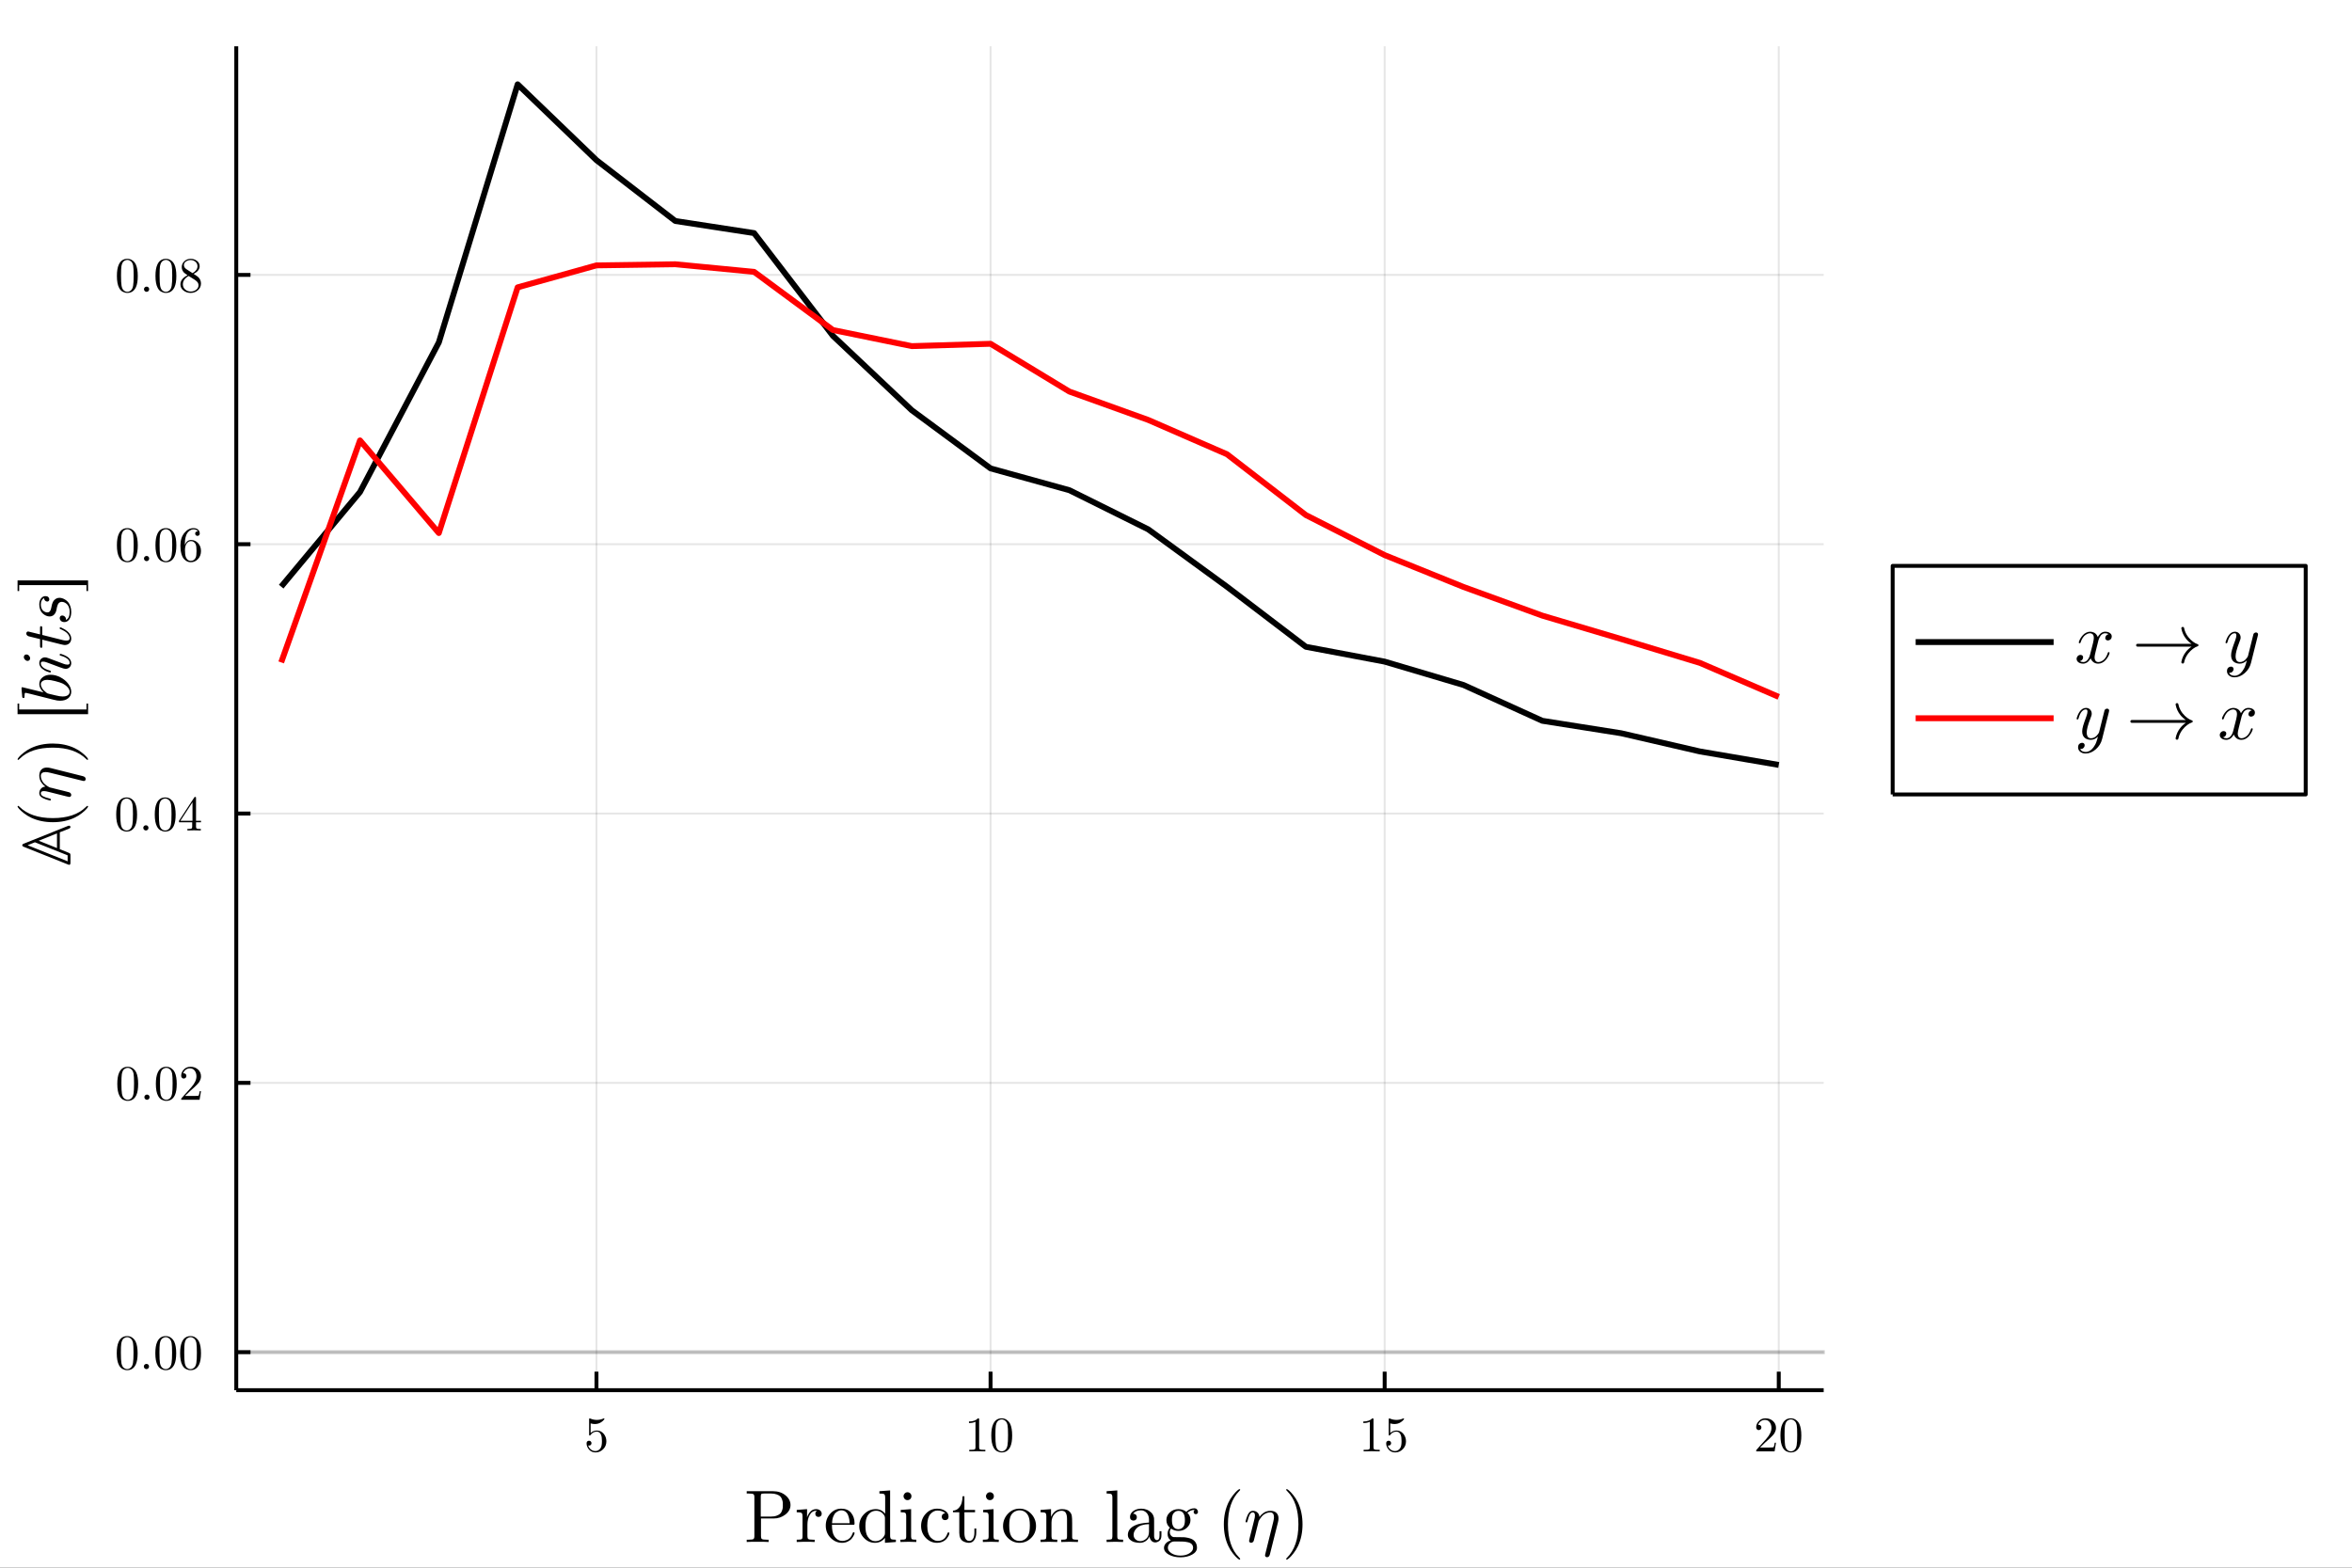<?xml version="1.0" encoding="utf-8"?>
<svg xmlns="http://www.w3.org/2000/svg" xmlns:xlink="http://www.w3.org/1999/xlink" width="600" height="400" viewBox="0 0 2400 1600">
<rect x="0" y="0" width="2400" height="1600" fill="#333333" stroke="none"/>
<defs>
  <clipPath id="clip360">
    <rect x="0" y="0" width="2400" height="1600"/>
  </clipPath>
</defs>
<path clip-path="url(#clip360)" d="
M0 1600 L2400 1600 L2400 0 L0 0  Z
  " fill="#ffffff" fill-rule="evenodd" fill-opacity="1"/>
<defs>
  <clipPath id="clip361">
    <rect x="480" y="0" width="1681" height="1600"/>
  </clipPath>
</defs>
<defs>
  <clipPath id="clip362">
    <rect x="241" y="47" width="1621" height="1373"/>
  </clipPath>
</defs>
<path clip-path="url(#clip360)" d="
M241.091 1418.86 L1860.9 1418.86 L1860.9 47.244 L241.091 47.244  Z
  " fill="#ffffff" fill-rule="evenodd" fill-opacity="1"/>
<polyline clip-path="url(#clip362)" style="stroke:#000000; stroke-linecap:butt; stroke-linejoin:round; stroke-width:2; stroke-opacity:0.1; fill:none" points="
  608.644,1418.86 608.644,47.244 
  "/>
<polyline clip-path="url(#clip362)" style="stroke:#000000; stroke-linecap:butt; stroke-linejoin:round; stroke-width:2; stroke-opacity:0.1; fill:none" points="
  1010.78,1418.86 1010.78,47.244 
  "/>
<polyline clip-path="url(#clip362)" style="stroke:#000000; stroke-linecap:butt; stroke-linejoin:round; stroke-width:2; stroke-opacity:0.1; fill:none" points="
  1412.92,1418.86 1412.92,47.244 
  "/>
<polyline clip-path="url(#clip362)" style="stroke:#000000; stroke-linecap:butt; stroke-linejoin:round; stroke-width:2; stroke-opacity:0.1; fill:none" points="
  1815.06,1418.86 1815.06,47.244 
  "/>
<polyline clip-path="url(#clip360)" style="stroke:#000000; stroke-linecap:butt; stroke-linejoin:round; stroke-width:4; stroke-opacity:1; fill:none" points="
  241.091,1418.86 1860.9,1418.86 
  "/>
<polyline clip-path="url(#clip360)" style="stroke:#000000; stroke-linecap:butt; stroke-linejoin:round; stroke-width:4; stroke-opacity:1; fill:none" points="
  608.644,1418.86 608.644,1399.96 
  "/>
<polyline clip-path="url(#clip360)" style="stroke:#000000; stroke-linecap:butt; stroke-linejoin:round; stroke-width:4; stroke-opacity:1; fill:none" points="
  1010.78,1418.86 1010.78,1399.96 
  "/>
<polyline clip-path="url(#clip360)" style="stroke:#000000; stroke-linecap:butt; stroke-linejoin:round; stroke-width:4; stroke-opacity:1; fill:none" points="
  1412.92,1418.86 1412.92,1399.96 
  "/>
<polyline clip-path="url(#clip360)" style="stroke:#000000; stroke-linecap:butt; stroke-linejoin:round; stroke-width:4; stroke-opacity:1; fill:none" points="
  1815.06,1418.86 1815.06,1399.96 
  "/>
<path clip-path="url(#clip360)" d="M598.541 1473.11 Q598.541 1471.6 599.356 1471.03 Q600.171 1470.44 601.036 1470.44 Q602.197 1470.44 602.864 1471.18 Q603.556 1471.9 603.556 1472.91 Q603.556 1473.92 602.864 1474.66 Q602.197 1475.38 601.036 1475.38 Q600.468 1475.38 600.171 1475.28 Q600.838 1477.6 602.864 1479.28 Q604.914 1480.96 607.607 1480.96 Q610.991 1480.96 613.017 1477.68 Q614.227 1475.55 614.227 1470.74 Q614.227 1466.49 613.313 1464.36 Q611.905 1461.13 609.015 1461.13 Q604.914 1461.13 602.493 1464.66 Q602.197 1465.1 601.851 1465.13 Q601.357 1465.13 601.233 1464.86 Q601.135 1464.56 601.135 1463.79 L601.135 1448.82 Q601.135 1447.61 601.629 1447.61 Q601.826 1447.61 602.246 1447.76 Q605.433 1449.17 608.966 1449.19 Q612.597 1449.19 615.858 1447.71 Q616.105 1447.56 616.253 1447.56 Q616.747 1447.56 616.772 1448.13 Q616.772 1448.33 616.352 1448.92 Q615.957 1449.49 615.092 1450.26 Q614.227 1451 613.116 1451.71 Q612.004 1452.43 610.374 1452.93 Q608.768 1453.39 606.989 1453.39 Q604.865 1453.39 602.691 1452.73 L602.691 1462.58 Q605.309 1460.01 609.114 1460.01 Q613.165 1460.01 615.957 1463.28 Q618.748 1466.54 618.748 1471.08 Q618.748 1475.85 615.438 1479.11 Q612.152 1482.37 607.706 1482.37 Q603.654 1482.37 601.085 1479.48 Q598.541 1476.59 598.541 1473.11 Z" fill="#000000" fill-rule="evenodd" fill-opacity="1" /><path clip-path="url(#clip360)" d="M988.746 1452.38 L988.746 1450.8 Q994.823 1450.8 997.96 1447.56 Q998.825 1447.56 998.973 1447.76 Q999.121 1447.96 999.121 1448.87 L999.121 1477.26 Q999.121 1478.76 999.862 1479.23 Q1000.6 1479.7 1003.84 1479.7 L1005.45 1479.7 L1005.45 1481.26 Q1003.67 1481.11 997.244 1481.11 Q990.821 1481.11 989.067 1481.26 L989.067 1479.7 L990.673 1479.7 Q993.86 1479.7 994.625 1479.26 Q995.391 1478.79 995.391 1477.26 L995.391 1451.05 Q992.748 1452.38 988.746 1452.38 Z" fill="#000000" fill-rule="evenodd" fill-opacity="1" /><path clip-path="url(#clip360)" d="M1011.52 1465.08 Q1011.52 1457.64 1013.4 1453.59 Q1016.02 1447.56 1022.19 1447.56 Q1023.5 1447.56 1024.86 1447.94 Q1026.25 1448.28 1027.97 1449.64 Q1029.73 1451 1030.79 1453.22 Q1032.82 1457.52 1032.82 1465.08 Q1032.82 1472.47 1030.94 1476.49 Q1028.2 1482.37 1022.14 1482.37 Q1019.87 1482.37 1017.55 1481.21 Q1015.25 1480.05 1013.8 1477.26 Q1011.52 1473.08 1011.52 1465.08 M1015.72 1464.46 Q1015.72 1472.09 1016.27 1475.13 Q1016.88 1478.42 1018.56 1479.85 Q1020.27 1481.26 1022.14 1481.26 Q1024.17 1481.26 1025.85 1479.75 Q1027.55 1478.22 1028.07 1474.94 Q1028.64 1471.7 1028.62 1464.46 Q1028.62 1457.42 1028.12 1454.6 Q1027.46 1451.32 1025.68 1450.01 Q1023.92 1448.68 1022.14 1448.68 Q1021.48 1448.68 1020.76 1448.87 Q1020.07 1449.07 1019.06 1449.64 Q1018.04 1450.21 1017.25 1451.62 Q1016.49 1453.02 1016.12 1455.15 Q1015.72 1457.89 1015.72 1464.46 Z" fill="#000000" fill-rule="evenodd" fill-opacity="1" /><path clip-path="url(#clip360)" d="M1391.15 1452.38 L1391.15 1450.8 Q1397.23 1450.8 1400.37 1447.56 Q1401.23 1447.56 1401.38 1447.76 Q1401.53 1447.96 1401.53 1448.87 L1401.53 1477.26 Q1401.53 1478.76 1402.27 1479.23 Q1403.01 1479.7 1406.25 1479.7 L1407.85 1479.7 L1407.85 1481.26 Q1406.08 1481.11 1399.65 1481.11 Q1393.23 1481.11 1391.48 1481.26 L1391.48 1479.7 L1393.08 1479.7 Q1396.27 1479.7 1397.03 1479.26 Q1397.8 1478.79 1397.8 1477.26 L1397.8 1451.05 Q1395.16 1452.38 1391.15 1452.38 Z" fill="#000000" fill-rule="evenodd" fill-opacity="1" /><path clip-path="url(#clip360)" d="M1414.47 1473.11 Q1414.47 1471.6 1415.29 1471.03 Q1416.1 1470.44 1416.97 1470.44 Q1418.13 1470.44 1418.8 1471.18 Q1419.49 1471.9 1419.49 1472.91 Q1419.49 1473.92 1418.8 1474.66 Q1418.13 1475.38 1416.97 1475.38 Q1416.4 1475.38 1416.1 1475.28 Q1416.77 1477.6 1418.8 1479.28 Q1420.85 1480.96 1423.54 1480.96 Q1426.93 1480.96 1428.95 1477.68 Q1430.16 1475.55 1430.16 1470.74 Q1430.16 1466.49 1429.25 1464.36 Q1427.84 1461.13 1424.95 1461.13 Q1420.85 1461.13 1418.43 1464.66 Q1418.13 1465.1 1417.78 1465.13 Q1417.29 1465.13 1417.17 1464.86 Q1417.07 1464.56 1417.07 1463.79 L1417.07 1448.82 Q1417.07 1447.61 1417.56 1447.61 Q1417.76 1447.61 1418.18 1447.76 Q1421.37 1449.17 1424.9 1449.19 Q1428.53 1449.19 1431.79 1447.71 Q1432.04 1447.56 1432.19 1447.56 Q1432.68 1447.56 1432.71 1448.13 Q1432.71 1448.33 1432.29 1448.92 Q1431.89 1449.49 1431.03 1450.26 Q1430.16 1451 1429.05 1451.71 Q1427.94 1452.43 1426.31 1452.93 Q1424.7 1453.39 1422.92 1453.39 Q1420.8 1453.39 1418.62 1452.73 L1418.62 1462.58 Q1421.24 1460.01 1425.05 1460.01 Q1429.1 1460.01 1431.89 1463.28 Q1434.68 1466.54 1434.68 1471.08 Q1434.68 1475.85 1431.37 1479.11 Q1428.09 1482.37 1423.64 1482.37 Q1419.59 1482.37 1417.02 1479.48 Q1414.47 1476.59 1414.47 1473.11 Z" fill="#000000" fill-rule="evenodd" fill-opacity="1" /><path clip-path="url(#clip360)" d="M1792.03 1481.26 Q1792.03 1480.35 1792.11 1480.07 Q1792.2 1479.8 1792.6 1479.38 L1802.31 1468.56 Q1807.62 1462.58 1807.62 1457.37 Q1807.62 1453.99 1805.84 1451.57 Q1804.09 1449.15 1800.85 1449.15 Q1798.63 1449.15 1796.75 1450.5 Q1794.87 1451.86 1794.01 1454.28 Q1794.16 1454.23 1794.67 1454.23 Q1795.93 1454.23 1796.63 1455.02 Q1797.34 1455.82 1797.34 1456.88 Q1797.34 1458.24 1796.45 1458.9 Q1795.59 1459.55 1794.72 1459.55 Q1794.38 1459.55 1793.91 1459.47 Q1793.46 1459.4 1792.75 1458.71 Q1792.03 1457.99 1792.03 1456.73 Q1792.03 1453.2 1794.7 1450.38 Q1797.39 1447.56 1801.49 1447.56 Q1806.14 1447.56 1809.18 1450.33 Q1812.24 1453.07 1812.24 1457.37 Q1812.24 1458.88 1811.77 1460.26 Q1811.32 1461.62 1810.71 1462.68 Q1810.11 1463.75 1808.48 1465.45 Q1806.85 1467.15 1805.54 1468.36 Q1804.24 1469.58 1801.3 1472.14 L1795.93 1477.36 L1805.05 1477.36 Q1809.5 1477.36 1809.84 1476.96 Q1810.34 1476.25 1810.95 1472.47 L1812.24 1472.47 L1810.81 1481.26 L1792.03 1481.26 Z" fill="#000000" fill-rule="evenodd" fill-opacity="1" /><path clip-path="url(#clip360)" d="M1816.78 1465.08 Q1816.78 1457.64 1818.66 1453.59 Q1821.28 1447.56 1827.46 1447.56 Q1828.77 1447.56 1830.12 1447.94 Q1831.51 1448.28 1833.24 1449.64 Q1834.99 1451 1836.05 1453.22 Q1838.08 1457.52 1838.08 1465.08 Q1838.08 1472.47 1836.2 1476.49 Q1833.46 1482.37 1827.41 1482.37 Q1825.13 1482.37 1822.81 1481.21 Q1820.51 1480.05 1819.06 1477.26 Q1816.78 1473.08 1816.78 1465.08 M1820.98 1464.46 Q1820.98 1472.09 1821.53 1475.13 Q1822.15 1478.42 1823.82 1479.85 Q1825.53 1481.26 1827.41 1481.26 Q1829.43 1481.26 1831.11 1479.75 Q1832.82 1478.22 1833.34 1474.94 Q1833.9 1471.7 1833.88 1464.46 Q1833.88 1457.42 1833.39 1454.6 Q1832.72 1451.32 1830.94 1450.01 Q1829.19 1448.68 1827.41 1448.68 Q1826.74 1448.68 1826.02 1448.87 Q1825.33 1449.07 1824.32 1449.64 Q1823.31 1450.21 1822.52 1451.62 Q1821.75 1453.02 1821.38 1455.15 Q1820.98 1457.89 1820.98 1464.46 Z" fill="#000000" fill-rule="evenodd" fill-opacity="1" /><path clip-path="url(#clip360)" d="M761.95 1573.77 L761.95 1571.43 L763.766 1571.43 Q767.879 1571.43 768.805 1570.77 Q769.769 1570.06 769.769 1567.84 L769.769 1527.86 Q769.769 1525.67 768.805 1525 Q767.842 1524.3 763.766 1524.3 L761.95 1524.3 L761.95 1521.93 L788.741 1521.93 Q796.411 1521.93 801.525 1526.15 Q806.638 1530.38 806.638 1536.05 Q806.638 1541.68 801.414 1545.75 Q796.226 1549.79 789.334 1549.79 L776.513 1549.79 L776.513 1567.84 Q776.513 1570.03 777.439 1570.73 Q778.402 1571.43 782.516 1571.43 L784.331 1571.43 L784.331 1573.77 Q781.663 1573.55 773.104 1573.55 Q764.618 1573.55 761.95 1573.77 M776.29 1547.83 L786.74 1547.83 Q790.149 1547.83 792.632 1546.87 Q795.114 1545.9 796.226 1544.75 Q797.375 1543.57 798.005 1541.68 Q798.672 1539.75 798.746 1538.71 Q798.82 1537.64 798.82 1536.05 Q798.82 1534.38 798.746 1533.34 Q798.672 1532.27 798.005 1530.38 Q797.375 1528.45 796.226 1527.3 Q795.114 1526.12 792.632 1525.23 Q790.186 1524.3 786.74 1524.3 L779.996 1524.3 Q777.402 1524.3 776.846 1524.82 Q776.29 1525.34 776.29 1527.34 L776.29 1547.83 Z" fill="#000000" fill-rule="evenodd" fill-opacity="1" /><path clip-path="url(#clip360)" d="M812.975 1573.77 L812.975 1571.43 Q817.014 1571.43 817.94 1570.95 Q818.904 1570.43 818.904 1567.99 L818.904 1547.64 Q818.904 1544.83 817.903 1544.12 Q816.94 1543.42 812.975 1543.42 L812.975 1541.05 L823.535 1540.23 L823.535 1548.57 Q824.61 1545.31 826.87 1542.79 Q829.168 1540.23 832.873 1540.23 Q835.319 1540.23 836.875 1541.6 Q838.469 1542.98 838.469 1544.87 Q838.469 1546.53 837.431 1547.38 Q836.431 1548.2 835.208 1548.2 Q833.837 1548.2 832.873 1547.35 Q831.947 1546.46 831.947 1544.94 Q831.947 1544.01 832.355 1543.31 Q832.799 1542.57 833.133 1542.31 Q833.466 1542.05 833.689 1541.97 Q833.54 1541.9 832.873 1541.9 Q828.686 1541.9 826.278 1546.09 Q823.906 1550.24 823.906 1556.17 L823.906 1567.84 Q823.906 1570.03 824.795 1570.73 Q825.722 1571.43 829.687 1571.43 L831.28 1571.43 L831.28 1573.77 Q828.241 1573.55 821.646 1573.55 Q820.719 1573.55 819.274 1573.58 Q817.829 1573.62 815.939 1573.69 Q814.049 1573.77 812.975 1573.77 Z" fill="#000000" fill-rule="evenodd" fill-opacity="1" /><path clip-path="url(#clip360)" d="M842.619 1557.06 Q842.619 1549.9 847.214 1544.83 Q851.808 1539.75 858.404 1539.75 Q865.074 1539.75 868.52 1544.09 Q872.003 1548.42 872.003 1554.65 Q872.003 1555.8 871.707 1556.02 Q871.411 1556.24 870.114 1556.24 L848.918 1556.24 Q848.918 1563.99 851.216 1567.62 Q854.402 1572.69 859.775 1572.69 Q860.516 1572.69 861.406 1572.55 Q862.295 1572.4 864.111 1571.77 Q865.926 1571.1 867.52 1569.36 Q869.113 1567.62 870.04 1564.87 Q870.262 1563.8 871.003 1563.84 Q872.003 1563.84 872.003 1564.73 Q872.003 1565.39 871.262 1566.91 Q870.558 1568.4 869.187 1570.17 Q867.816 1571.95 865.148 1573.29 Q862.517 1574.62 859.331 1574.62 Q852.661 1574.62 847.621 1569.58 Q842.619 1564.5 842.619 1557.06 M848.992 1554.65 L867.001 1554.65 Q867.001 1553.05 866.705 1551.28 Q866.445 1549.5 865.63 1547.05 Q864.852 1544.57 862.999 1543.01 Q861.146 1541.46 858.404 1541.46 Q857.181 1541.46 855.847 1541.97 Q854.551 1542.49 852.957 1543.75 Q851.364 1545.01 850.252 1547.87 Q849.141 1550.72 848.992 1554.65 Z" fill="#000000" fill-rule="evenodd" fill-opacity="1" /><path clip-path="url(#clip360)" d="M876.784 1557.46 Q876.784 1550.24 881.823 1545.24 Q886.863 1540.23 893.681 1540.23 Q899.461 1540.23 903.241 1544.94 L903.241 1528.52 Q903.241 1525.71 902.24 1525 Q901.277 1524.3 897.349 1524.3 L897.349 1521.93 L908.28 1521.11 L908.28 1567.17 Q908.28 1569.99 909.244 1570.73 Q910.244 1571.43 914.172 1571.43 L914.172 1573.77 L903.019 1574.62 L903.019 1569.58 Q899.091 1574.58 892.865 1574.62 Q886.344 1574.62 881.564 1569.62 Q876.784 1564.62 876.784 1557.46 M883.083 1557.54 Q883.083 1564.58 885.269 1568.06 Q888.308 1572.92 893.236 1572.92 Q898.868 1572.92 902.203 1567.62 Q903.056 1566.32 903.019 1564.8 L903.019 1549.24 Q903.019 1547.72 902.203 1546.46 Q899.091 1541.9 894.014 1541.9 Q888.715 1541.9 885.417 1546.76 Q883.083 1550.39 883.083 1557.54 Z" fill="#000000" fill-rule="evenodd" fill-opacity="1" /><path clip-path="url(#clip360)" d="M918.804 1573.77 L918.804 1571.43 Q922.843 1571.43 923.769 1570.95 Q924.696 1570.43 924.696 1567.99 L924.696 1547.57 Q924.696 1544.75 923.732 1544.09 Q922.806 1543.42 919.1 1543.42 L919.1 1541.05 L929.698 1540.23 L929.698 1568.06 Q929.698 1570.32 930.513 1570.88 Q931.329 1571.43 935.034 1571.43 L935.034 1573.77 Q927.29 1573.55 927.141 1573.55 Q926.104 1573.55 918.804 1573.77 M921.991 1527 Q921.991 1525.49 923.139 1524.26 Q924.325 1523 925.993 1523 Q927.66 1523 928.846 1524.15 Q930.032 1525.26 930.032 1527.04 Q930.032 1528.78 928.846 1529.93 Q927.66 1531.04 925.993 1531.04 Q924.251 1531.04 923.102 1529.82 Q921.991 1528.6 921.991 1527 Z" fill="#000000" fill-rule="evenodd" fill-opacity="1" /><path clip-path="url(#clip360)" d="M944.705 1569.62 Q939.888 1564.58 939.888 1557.39 Q939.888 1550.16 944.631 1544.98 Q949.374 1539.75 956.341 1539.75 Q960.973 1539.75 964.456 1541.97 Q967.939 1544.16 967.939 1547.9 Q967.939 1549.57 966.938 1550.53 Q965.975 1551.46 964.456 1551.46 Q962.862 1551.46 961.899 1550.5 Q960.973 1549.5 960.973 1547.98 Q960.973 1547.31 961.195 1546.64 Q961.417 1545.98 962.232 1545.27 Q963.085 1544.57 964.53 1544.46 Q961.825 1541.68 956.563 1541.68 Q956.489 1541.68 956.415 1541.68 Q952.561 1541.68 949.374 1545.31 Q946.188 1548.94 946.188 1557.24 Q946.188 1561.58 947.225 1564.76 Q948.3 1567.91 950.041 1569.54 Q951.783 1571.17 953.487 1571.95 Q955.192 1572.69 956.86 1572.69 Q964.308 1572.69 966.827 1564.73 Q967.05 1563.99 967.791 1563.99 Q968.791 1563.99 968.791 1564.73 Q968.791 1565.1 968.495 1566.06 Q968.198 1567.02 967.272 1568.54 Q966.346 1570.06 965.012 1571.4 Q963.715 1572.69 961.38 1573.66 Q959.083 1574.62 956.193 1574.62 Q949.523 1574.62 944.705 1569.62 Z" fill="#000000" fill-rule="evenodd" fill-opacity="1" /><path clip-path="url(#clip360)" d="M972.423 1543.42 L972.423 1541.75 Q975.906 1541.6 978.203 1539.16 Q980.538 1536.68 981.316 1533.64 Q982.131 1530.6 982.205 1527.08 L984.095 1527.08 L984.095 1541.05 L994.952 1541.05 L994.952 1543.42 L984.095 1543.42 L984.095 1564.5 Q984.095 1572.69 989.209 1572.69 Q991.395 1572.69 992.84 1570.47 Q994.285 1568.21 994.285 1564.21 L994.285 1560.02 L996.175 1560.02 L996.175 1564.36 Q996.175 1568.47 994.285 1571.54 Q992.395 1574.62 988.653 1574.62 Q987.282 1574.62 985.911 1574.25 Q984.577 1573.92 982.798 1573.03 Q981.056 1572.1 979.945 1569.88 Q978.87 1567.62 978.87 1564.36 L978.87 1543.42 L972.423 1543.42 Z" fill="#000000" fill-rule="evenodd" fill-opacity="1" /><path clip-path="url(#clip360)" d="M1002.92 1573.77 L1002.92 1571.43 Q1006.96 1571.43 1007.88 1570.95 Q1008.81 1570.43 1008.81 1567.99 L1008.81 1547.57 Q1008.81 1544.75 1007.85 1544.09 Q1006.92 1543.42 1003.22 1543.42 L1003.22 1541.05 L1013.81 1540.23 L1013.81 1568.06 Q1013.81 1570.32 1014.63 1570.88 Q1015.44 1571.43 1019.15 1571.43 L1019.15 1573.77 Q1011.4 1573.55 1011.26 1573.55 Q1010.22 1573.55 1002.92 1573.77 M1006.11 1527 Q1006.11 1525.49 1007.25 1524.26 Q1008.44 1523 1010.11 1523 Q1011.78 1523 1012.96 1524.15 Q1014.15 1525.26 1014.15 1527.04 Q1014.15 1528.78 1012.96 1529.93 Q1011.78 1531.04 1010.11 1531.04 Q1008.37 1531.04 1007.22 1529.82 Q1006.11 1528.6 1006.11 1527 Z" fill="#000000" fill-rule="evenodd" fill-opacity="1" /><path clip-path="url(#clip360)" d="M1028.52 1569.69 Q1023.52 1564.73 1023.52 1557.54 Q1023.52 1550.31 1028.41 1545.05 Q1033.34 1539.75 1040.38 1539.75 Q1047.27 1539.75 1052.2 1545.01 Q1057.17 1550.24 1057.17 1557.54 Q1057.17 1564.69 1052.17 1569.66 Q1047.2 1574.62 1040.31 1574.62 Q1033.56 1574.62 1028.52 1569.69 M1029.82 1556.91 Q1029.82 1564.28 1031.75 1567.62 Q1034.71 1572.69 1040.38 1572.69 Q1043.2 1572.69 1045.53 1571.17 Q1047.9 1569.66 1049.2 1567.1 Q1050.87 1563.76 1050.87 1556.91 Q1050.87 1549.61 1048.87 1546.38 Q1045.9 1541.46 1040.31 1541.46 Q1037.86 1541.46 1035.45 1542.75 Q1033.08 1544.01 1031.64 1546.53 Q1029.82 1549.87 1029.82 1556.91 Z" fill="#000000" fill-rule="evenodd" fill-opacity="1" /><path clip-path="url(#clip360)" d="M1061.8 1573.77 L1061.8 1571.43 Q1065.84 1571.43 1066.76 1570.95 Q1067.69 1570.43 1067.69 1567.99 L1067.69 1547.64 Q1067.69 1544.83 1066.69 1544.12 Q1065.73 1543.42 1061.8 1543.42 L1061.8 1541.05 L1072.47 1540.23 L1072.47 1548.2 Q1076.03 1540.23 1083.7 1540.23 Q1089.41 1540.23 1091.67 1543.05 Q1093.33 1544.94 1093.67 1547.05 Q1094.04 1549.16 1094.04 1554.65 L1094.04 1569.14 Q1094.11 1570.73 1095.33 1571.1 Q1096.56 1571.43 1099.97 1571.43 L1099.97 1573.77 Q1092.22 1573.55 1091.44 1573.55 Q1090.85 1573.55 1082.88 1573.77 L1082.88 1571.43 Q1086.92 1571.43 1087.85 1570.95 Q1088.81 1570.43 1088.81 1567.99 L1088.81 1550.31 Q1088.81 1546.46 1087.63 1544.2 Q1086.44 1541.9 1083.18 1541.9 Q1079.25 1541.9 1076.1 1545.2 Q1072.95 1548.5 1072.95 1554.05 L1072.95 1567.99 Q1072.95 1570.43 1073.88 1570.95 Q1074.84 1571.43 1078.84 1571.43 L1078.84 1573.77 Q1071.1 1573.55 1070.36 1573.55 Q1069.77 1573.55 1061.8 1573.77 Z" fill="#000000" fill-rule="evenodd" fill-opacity="1" /><path clip-path="url(#clip360)" d="M1129.2 1573.77 L1129.2 1571.43 Q1133.24 1571.43 1134.17 1570.95 Q1135.09 1570.43 1135.09 1567.99 L1135.09 1528.52 Q1135.09 1525.71 1134.09 1525 Q1133.13 1524.3 1129.2 1524.3 L1129.2 1521.93 L1140.1 1521.11 L1140.1 1567.99 Q1140.1 1570.43 1141.06 1570.95 Q1142.02 1571.43 1146.03 1571.43 L1146.03 1573.77 Q1145.1 1573.77 1143.17 1573.69 Q1141.25 1573.62 1139.84 1573.58 Q1138.43 1573.55 1137.61 1573.55 Q1136.72 1573.55 1129.2 1573.77 Z" fill="#000000" fill-rule="evenodd" fill-opacity="1" /><path clip-path="url(#clip360)" d="M1150.88 1566.54 Q1150.88 1560.09 1158.48 1556.69 Q1163.03 1554.5 1172.45 1553.94 L1172.45 1551.16 Q1172.45 1546.46 1169.96 1543.98 Q1167.52 1541.46 1164.4 1541.46 Q1158.85 1541.46 1156.18 1544.94 Q1158.44 1545.01 1159.25 1546.16 Q1160.07 1547.27 1160.07 1548.42 Q1160.07 1549.94 1159.11 1550.94 Q1158.18 1551.91 1156.59 1551.91 Q1155.07 1551.91 1154.07 1550.98 Q1153.07 1550.02 1153.07 1548.35 Q1153.07 1544.64 1156.4 1542.2 Q1159.77 1539.75 1164.55 1539.75 Q1170.78 1539.75 1174.93 1543.94 Q1176.23 1545.24 1176.86 1546.9 Q1177.52 1548.57 1177.6 1549.68 Q1177.67 1550.76 1177.67 1552.91 L1177.67 1568.06 Q1177.67 1568.51 1177.82 1569.25 Q1177.97 1569.99 1178.63 1570.95 Q1179.34 1571.88 1180.49 1571.88 Q1183.23 1571.88 1183.19 1567.02 L1183.19 1562.76 L1185.12 1562.76 L1185.12 1567.02 Q1185.12 1571.06 1182.97 1572.66 Q1180.86 1574.21 1178.89 1574.21 Q1176.37 1574.21 1174.78 1572.36 Q1173.19 1570.51 1172.96 1567.99 Q1171.82 1570.88 1169.18 1572.77 Q1166.59 1574.62 1163.03 1574.62 Q1160.29 1574.62 1157.7 1573.92 Q1155.14 1573.25 1152.99 1571.36 Q1150.88 1569.43 1150.88 1566.54 M1156.73 1566.47 Q1156.73 1569.28 1158.74 1571.1 Q1160.74 1572.92 1163.55 1572.92 Q1166.74 1572.92 1169.59 1570.47 Q1172.45 1567.99 1172.45 1563.13 L1172.45 1555.54 Q1164.03 1555.83 1160.37 1559.21 Q1156.73 1562.54 1156.73 1566.47 Z" fill="#000000" fill-rule="evenodd" fill-opacity="1" /><path clip-path="url(#clip360)" d="M1187.75 1579.77 Q1187.75 1577.33 1189.6 1575.21 Q1191.49 1573.1 1194.75 1572.17 Q1191.42 1570.06 1191.42 1565.43 Q1191.42 1561.87 1193.75 1559.13 Q1190.2 1556.17 1190.2 1551.31 Q1190.2 1546.83 1193.75 1543.53 Q1197.31 1540.23 1202.5 1540.23 Q1207.06 1540.23 1210.54 1542.98 Q1214.17 1539.42 1218.58 1539.38 Q1220.54 1539.38 1221.47 1540.6 Q1222.43 1541.83 1222.43 1543.12 Q1222.43 1544.27 1221.69 1544.83 Q1220.99 1545.38 1220.25 1545.38 Q1219.32 1545.38 1218.65 1544.79 Q1218.02 1544.16 1218.02 1543.2 Q1218.02 1541.6 1219.25 1541.12 Q1219.02 1541.05 1218.51 1541.05 Q1214.8 1541.05 1211.65 1544.01 Q1214.76 1546.9 1214.76 1551.39 Q1214.76 1555.87 1211.21 1559.17 Q1207.65 1562.47 1202.5 1562.47 Q1198.24 1562.47 1194.98 1560.09 Q1193.68 1561.61 1193.68 1563.69 Q1193.68 1565.58 1194.83 1567.06 Q1195.98 1568.54 1197.72 1568.77 Q1198.24 1568.84 1203.39 1568.84 Q1206.43 1568.84 1208.09 1568.91 Q1209.76 1568.99 1212.13 1569.51 Q1214.54 1569.99 1216.43 1570.95 Q1221.36 1573.69 1221.4 1579.62 Q1221.4 1583.96 1216.39 1586.66 Q1211.43 1589.41 1204.54 1589.41 Q1197.57 1589.41 1192.64 1586.63 Q1187.75 1583.88 1187.75 1579.77 M1191.71 1579.77 Q1191.71 1582.88 1195.38 1585.26 Q1199.05 1587.66 1204.61 1587.66 Q1210.06 1587.66 1213.73 1585.29 Q1217.43 1582.96 1217.43 1579.77 Q1217.43 1577.51 1216.13 1576.07 Q1214.84 1574.62 1212.17 1574.03 Q1209.54 1573.47 1207.69 1573.36 Q1205.83 1573.25 1202.42 1573.25 L1197.94 1573.25 Q1195.35 1573.4 1193.53 1575.29 Q1191.71 1577.18 1191.71 1579.77 M1195.86 1551.39 Q1195.86 1560.72 1202.5 1560.72 Q1205.83 1560.72 1207.87 1557.69 Q1209.09 1555.65 1209.09 1551.31 Q1209.09 1541.97 1202.5 1541.97 Q1199.16 1541.97 1197.09 1545.01 Q1195.86 1547.05 1195.86 1551.39 Z" fill="#000000" fill-rule="evenodd" fill-opacity="1" /><path clip-path="url(#clip360)" d="M1248.82 1555.78 Q1248.82 1543.62 1253.35 1533.82 Q1255.28 1529.71 1257.99 1526.27 Q1260.69 1522.82 1262.48 1521.31 Q1264.27 1519.8 1264.77 1519.8 Q1265.47 1519.8 1265.5 1520.51 Q1265.5 1520.86 1264.56 1521.74 Q1252.96 1533.54 1253 1555.78 Q1253 1578.09 1264.27 1589.44 Q1265.5 1590.67 1265.5 1591.05 Q1265.5 1591.76 1264.77 1591.76 Q1264.27 1591.76 1262.55 1590.32 Q1260.83 1588.88 1258.16 1585.57 Q1255.49 1582.27 1253.56 1578.23 Q1248.82 1568.43 1248.82 1555.78 Z" fill="#000000" fill-rule="evenodd" fill-opacity="1" /><path clip-path="url(#clip360)" d="M1304.6 1549.67 Q1304.6 1551.63 1304 1553.85 L1295.81 1586.42 Q1295.08 1589.3 1292.86 1589.3 Q1291.95 1589.3 1291.39 1588.74 Q1290.86 1588.21 1290.86 1587.36 Q1290.86 1587.08 1291.07 1586.21 L1299.26 1553.11 Q1299.99 1550.09 1299.99 1548.58 Q1299.99 1543.55 1296.09 1543.55 Q1292.65 1543.55 1289.21 1546.08 Q1287.63 1547.35 1286.08 1549.63 Q1284.57 1551.88 1284.29 1552.69 Q1283.97 1554.51 1283.52 1555.92 Q1283.31 1556.9 1282.29 1560.73 L1280.71 1567.23 Q1279.58 1572.08 1279.34 1572.54 Q1278.98 1573.52 1278.21 1574.05 Q1277.44 1574.58 1276.67 1574.58 Q1275.79 1574.58 1275.19 1574.05 Q1274.59 1573.52 1274.59 1572.61 Q1274.59 1572.47 1274.7 1571.94 Q1274.8 1571.41 1274.98 1570.68 Q1275.15 1569.94 1275.22 1569.52 L1279.41 1552.9 Q1280.18 1549.88 1280.35 1548.93 Q1280.56 1547.94 1280.56 1546.86 Q1280.56 1544.96 1279.97 1544.26 Q1279.37 1543.55 1278.32 1543.55 Q1276.49 1543.55 1275.29 1545.73 Q1274.1 1547.91 1273.08 1552.13 Q1272.77 1553.29 1272.55 1553.53 Q1272.38 1553.78 1271.85 1553.78 Q1270.97 1553.74 1270.97 1553.04 Q1270.97 1552.86 1271.25 1551.74 Q1271.54 1550.58 1272.06 1548.89 Q1272.62 1547.17 1273.22 1546.08 Q1273.57 1545.35 1273.89 1544.85 Q1274.21 1544.36 1274.84 1543.59 Q1275.47 1542.82 1276.42 1542.39 Q1277.37 1541.97 1278.53 1541.97 Q1281.09 1541.97 1282.99 1543.62 Q1284.92 1545.27 1285.17 1548.23 Q1285.91 1547.14 1286.85 1546.15 Q1287.84 1545.17 1289.21 1544.19 Q1290.58 1543.17 1292.44 1542.57 Q1294.3 1541.97 1296.3 1541.97 Q1300.31 1541.97 1302.45 1544.05 Q1304.6 1546.08 1304.6 1549.67 Z" fill="#000000" fill-rule="evenodd" fill-opacity="1" /><path clip-path="url(#clip360)" d="M1312.41 1591.05 Q1312.41 1590.7 1313.32 1589.82 Q1324.92 1578.02 1324.92 1555.78 Q1324.92 1533.47 1313.78 1522.19 Q1312.41 1520.89 1312.41 1520.51 Q1312.41 1519.8 1313.11 1519.8 Q1313.61 1519.8 1315.33 1521.24 Q1317.08 1522.68 1319.72 1525.99 Q1322.39 1529.29 1324.36 1533.33 Q1329.1 1543.13 1329.1 1555.78 Q1329.1 1567.94 1324.57 1577.74 Q1322.63 1581.85 1319.93 1585.29 Q1317.22 1588.74 1315.43 1590.25 Q1313.64 1591.76 1313.11 1591.76 Q1312.41 1591.76 1312.41 1591.05 Z" fill="#000000" fill-rule="evenodd" fill-opacity="1" /><polyline clip-path="url(#clip362)" style="stroke:#000000; stroke-linecap:butt; stroke-linejoin:round; stroke-width:2; stroke-opacity:0.1; fill:none" points="
  241.091,1380.04 1860.9,1380.04 
  "/>
<polyline clip-path="url(#clip362)" style="stroke:#000000; stroke-linecap:butt; stroke-linejoin:round; stroke-width:2; stroke-opacity:0.1; fill:none" points="
  241.091,1105.17 1860.9,1105.17 
  "/>
<polyline clip-path="url(#clip362)" style="stroke:#000000; stroke-linecap:butt; stroke-linejoin:round; stroke-width:2; stroke-opacity:0.1; fill:none" points="
  241.091,830.302 1860.9,830.302 
  "/>
<polyline clip-path="url(#clip362)" style="stroke:#000000; stroke-linecap:butt; stroke-linejoin:round; stroke-width:2; stroke-opacity:0.1; fill:none" points="
  241.091,555.433 1860.9,555.433 
  "/>
<polyline clip-path="url(#clip362)" style="stroke:#000000; stroke-linecap:butt; stroke-linejoin:round; stroke-width:2; stroke-opacity:0.1; fill:none" points="
  241.091,280.564 1860.9,280.564 
  "/>
<polyline clip-path="url(#clip360)" style="stroke:#000000; stroke-linecap:butt; stroke-linejoin:round; stroke-width:4; stroke-opacity:1; fill:none" points="
  241.091,1418.86 241.091,47.244 
  "/>
<polyline clip-path="url(#clip360)" style="stroke:#000000; stroke-linecap:butt; stroke-linejoin:round; stroke-width:4; stroke-opacity:1; fill:none" points="
  241.091,1380.04 255.587,1380.04 
  "/>
<polyline clip-path="url(#clip360)" style="stroke:#000000; stroke-linecap:butt; stroke-linejoin:round; stroke-width:4; stroke-opacity:1; fill:none" points="
  241.091,1105.17 255.587,1105.17 
  "/>
<polyline clip-path="url(#clip360)" style="stroke:#000000; stroke-linecap:butt; stroke-linejoin:round; stroke-width:4; stroke-opacity:1; fill:none" points="
  241.091,830.302 255.587,830.302 
  "/>
<polyline clip-path="url(#clip360)" style="stroke:#000000; stroke-linecap:butt; stroke-linejoin:round; stroke-width:4; stroke-opacity:1; fill:none" points="
  241.091,555.433 255.587,555.433 
  "/>
<polyline clip-path="url(#clip360)" style="stroke:#000000; stroke-linecap:butt; stroke-linejoin:round; stroke-width:4; stroke-opacity:1; fill:none" points="
  241.091,280.564 255.587,280.564 
  "/>
<path clip-path="url(#clip360)" d="M119.148 1381.14 Q119.148 1373.7 121.026 1369.65 Q123.644 1363.63 129.82 1363.63 Q131.129 1363.63 132.488 1364 Q133.872 1364.34 135.601 1365.7 Q137.355 1367.06 138.417 1369.28 Q140.443 1373.58 140.443 1381.14 Q140.443 1388.53 138.565 1392.55 Q135.823 1398.43 129.771 1398.43 Q127.498 1398.43 125.176 1397.27 Q122.879 1396.11 121.421 1393.32 Q119.148 1389.14 119.148 1381.14 M123.348 1380.52 Q123.348 1388.16 123.891 1391.19 Q124.509 1394.48 126.189 1395.91 Q127.893 1397.32 129.771 1397.32 Q131.796 1397.32 133.476 1395.81 Q135.181 1394.28 135.7 1391 Q136.268 1387.76 136.243 1380.52 Q136.243 1373.48 135.749 1370.67 Q135.082 1367.38 133.303 1366.07 Q131.549 1364.74 129.771 1364.74 Q129.104 1364.74 128.387 1364.93 Q127.696 1365.13 126.683 1365.7 Q125.67 1366.27 124.88 1367.68 Q124.114 1369.08 123.743 1371.21 Q123.348 1373.95 123.348 1380.52 Z" fill="#000000" fill-rule="evenodd" fill-opacity="1" /><path clip-path="url(#clip360)" d="M147.532 1396.51 Q146.767 1395.69 146.767 1394.63 Q146.767 1393.57 147.532 1392.8 Q148.298 1392.01 149.459 1392.01 Q150.571 1392.01 151.312 1392.75 Q152.078 1393.47 152.078 1394.65 Q152.078 1395.81 151.263 1396.58 Q150.472 1397.32 149.459 1397.32 Q148.298 1397.32 147.532 1396.51 Z" fill="#000000" fill-rule="evenodd" fill-opacity="1" /><path clip-path="url(#clip360)" d="M158.501 1381.14 Q158.501 1373.7 160.378 1369.65 Q162.997 1363.63 169.173 1363.63 Q170.482 1363.63 171.841 1364 Q173.224 1364.34 174.953 1365.7 Q176.707 1367.06 177.769 1369.28 Q179.795 1373.58 179.795 1381.14 Q179.795 1388.53 177.918 1392.55 Q175.176 1398.43 169.123 1398.43 Q166.851 1398.43 164.528 1397.27 Q162.231 1396.11 160.773 1393.32 Q158.501 1389.14 158.501 1381.14 M162.7 1380.52 Q162.7 1388.16 163.244 1391.19 Q163.861 1394.48 165.541 1395.91 Q167.246 1397.32 169.123 1397.32 Q171.149 1397.32 172.829 1395.81 Q174.533 1394.28 175.052 1391 Q175.62 1387.76 175.596 1380.52 Q175.596 1373.48 175.101 1370.67 Q174.434 1367.38 172.656 1366.07 Q170.902 1364.74 169.123 1364.74 Q168.456 1364.74 167.74 1364.93 Q167.048 1365.13 166.035 1365.7 Q165.022 1366.27 164.232 1367.68 Q163.466 1369.08 163.096 1371.21 Q162.7 1373.95 162.7 1380.52 Z" fill="#000000" fill-rule="evenodd" fill-opacity="1" /><path clip-path="url(#clip360)" d="M183.797 1381.14 Q183.797 1373.7 185.674 1369.65 Q188.293 1363.63 194.469 1363.63 Q195.778 1363.63 197.137 1364 Q198.52 1364.34 200.249 1365.7 Q202.003 1367.06 203.066 1369.28 Q205.091 1373.58 205.091 1381.14 Q205.091 1388.53 203.214 1392.55 Q200.472 1398.43 194.419 1398.43 Q192.147 1398.43 189.825 1397.27 Q187.527 1396.11 186.07 1393.32 Q183.797 1389.14 183.797 1381.14 M187.997 1380.52 Q187.997 1388.16 188.54 1391.19 Q189.158 1394.48 190.837 1395.91 Q192.542 1397.32 194.419 1397.32 Q196.445 1397.32 198.125 1395.81 Q199.83 1394.28 200.348 1391 Q200.916 1387.76 200.892 1380.52 Q200.892 1373.48 200.398 1370.67 Q199.731 1367.38 197.952 1366.07 Q196.198 1364.74 194.419 1364.74 Q193.752 1364.74 193.036 1364.93 Q192.344 1365.13 191.332 1365.7 Q190.319 1366.27 189.528 1367.68 Q188.762 1369.08 188.392 1371.21 Q187.997 1373.95 187.997 1380.52 Z" fill="#000000" fill-rule="evenodd" fill-opacity="1" /><path clip-path="url(#clip360)" d="M119.692 1106.27 Q119.692 1098.84 121.569 1094.78 Q124.188 1088.76 130.364 1088.76 Q131.673 1088.76 133.032 1089.13 Q134.415 1089.47 136.144 1090.83 Q137.898 1092.19 138.96 1094.41 Q140.986 1098.71 140.986 1106.27 Q140.986 1113.66 139.109 1117.68 Q136.367 1123.56 130.314 1123.56 Q128.042 1123.56 125.719 1122.4 Q123.422 1121.24 121.965 1118.45 Q119.692 1114.27 119.692 1106.27 M123.891 1105.65 Q123.891 1113.29 124.435 1116.33 Q125.052 1119.61 126.732 1121.04 Q128.437 1122.45 130.314 1122.45 Q132.34 1122.45 134.02 1120.94 Q135.724 1119.41 136.243 1116.13 Q136.811 1112.89 136.787 1105.65 Q136.787 1098.61 136.292 1095.8 Q135.625 1092.51 133.847 1091.2 Q132.093 1089.87 130.314 1089.87 Q129.647 1089.87 128.931 1090.07 Q128.239 1090.26 127.226 1090.83 Q126.213 1091.4 125.423 1092.81 Q124.657 1094.22 124.287 1096.34 Q123.891 1099.08 123.891 1105.65 Z" fill="#000000" fill-rule="evenodd" fill-opacity="1" /><path clip-path="url(#clip360)" d="M148.076 1121.64 Q147.31 1120.82 147.31 1119.76 Q147.31 1118.7 148.076 1117.93 Q148.842 1117.14 150.003 1117.14 Q151.114 1117.14 151.856 1117.88 Q152.621 1118.6 152.621 1119.78 Q152.621 1120.94 151.806 1121.71 Q151.016 1122.45 150.003 1122.45 Q148.842 1122.45 148.076 1121.64 Z" fill="#000000" fill-rule="evenodd" fill-opacity="1" /><path clip-path="url(#clip360)" d="M159.044 1106.27 Q159.044 1098.84 160.922 1094.78 Q163.54 1088.76 169.716 1088.76 Q171.025 1088.76 172.384 1089.13 Q173.767 1089.47 175.497 1090.83 Q177.251 1092.19 178.313 1094.41 Q180.339 1098.71 180.339 1106.27 Q180.339 1113.66 178.461 1117.68 Q175.719 1123.56 169.667 1123.56 Q167.394 1123.56 165.072 1122.4 Q162.774 1121.24 161.317 1118.45 Q159.044 1114.27 159.044 1106.27 M163.244 1105.65 Q163.244 1113.29 163.787 1116.33 Q164.405 1119.61 166.085 1121.04 Q167.789 1122.45 169.667 1122.45 Q171.692 1122.45 173.372 1120.94 Q175.077 1119.41 175.596 1116.13 Q176.164 1112.89 176.139 1105.65 Q176.139 1098.61 175.645 1095.8 Q174.978 1092.51 173.199 1091.2 Q171.445 1089.87 169.667 1089.87 Q169 1089.87 168.283 1090.07 Q167.592 1090.26 166.579 1090.83 Q165.566 1091.4 164.775 1092.81 Q164.01 1094.22 163.639 1096.34 Q163.244 1099.08 163.244 1105.65 Z" fill="#000000" fill-rule="evenodd" fill-opacity="1" /><path clip-path="url(#clip360)" d="M184.884 1122.45 Q184.884 1121.54 184.958 1121.27 Q185.057 1120.99 185.452 1120.57 L195.161 1109.75 Q200.472 1103.78 200.472 1098.56 Q200.472 1095.18 198.693 1092.76 Q196.939 1090.34 193.703 1090.34 Q191.48 1090.34 189.602 1091.7 Q187.725 1093.05 186.86 1095.48 Q187.008 1095.43 187.527 1095.43 Q188.787 1095.43 189.479 1096.22 Q190.195 1097.01 190.195 1098.07 Q190.195 1099.43 189.306 1100.09 Q188.441 1100.74 187.577 1100.74 Q187.231 1100.74 186.761 1100.66 Q186.317 1100.59 185.6 1099.9 Q184.884 1099.18 184.884 1097.92 Q184.884 1094.39 187.552 1091.57 Q190.245 1088.76 194.345 1088.76 Q198.99 1088.76 202.028 1091.52 Q205.091 1094.26 205.091 1098.56 Q205.091 1100.07 204.622 1101.45 Q204.177 1102.81 203.56 1103.87 Q202.967 1104.94 201.336 1106.64 Q199.706 1108.35 198.397 1109.56 Q197.087 1110.77 194.148 1113.34 L188.787 1118.55 L197.903 1118.55 Q202.349 1118.55 202.695 1118.15 Q203.189 1117.44 203.807 1113.66 L205.091 1113.66 L203.659 1122.45 L184.884 1122.45 Z" fill="#000000" fill-rule="evenodd" fill-opacity="1" /><path clip-path="url(#clip360)" d="M118.58 831.402 Q118.58 823.966 120.458 819.915 Q123.076 813.887 129.252 813.887 Q130.561 813.887 131.92 814.258 Q133.303 814.603 135.033 815.962 Q136.787 817.321 137.849 819.544 Q139.874 823.842 139.874 831.402 Q139.874 838.788 137.997 842.815 Q135.255 848.694 129.203 848.694 Q126.93 848.694 124.608 847.533 Q122.31 846.372 120.853 843.58 Q118.58 839.406 118.58 831.402 M122.78 830.784 Q122.78 838.417 123.323 841.456 Q123.941 844.742 125.621 846.174 Q127.325 847.582 129.203 847.582 Q131.228 847.582 132.908 846.075 Q134.613 844.544 135.131 841.258 Q135.7 838.022 135.675 830.784 Q135.675 823.744 135.181 820.927 Q134.514 817.642 132.735 816.333 Q130.981 814.999 129.203 814.999 Q128.536 814.999 127.819 815.196 Q127.128 815.394 126.115 815.962 Q125.102 816.53 124.311 817.938 Q123.546 819.346 123.175 821.471 Q122.78 824.213 122.78 830.784 Z" fill="#000000" fill-rule="evenodd" fill-opacity="1" /><path clip-path="url(#clip360)" d="M146.964 846.767 Q146.199 845.952 146.199 844.89 Q146.199 843.827 146.964 843.062 Q147.73 842.271 148.891 842.271 Q150.003 842.271 150.744 843.012 Q151.51 843.729 151.51 844.914 Q151.51 846.075 150.695 846.841 Q149.904 847.582 148.891 847.582 Q147.73 847.582 146.964 846.767 Z" fill="#000000" fill-rule="evenodd" fill-opacity="1" /><path clip-path="url(#clip360)" d="M157.933 831.402 Q157.933 823.966 159.81 819.915 Q162.429 813.887 168.604 813.887 Q169.914 813.887 171.272 814.258 Q172.656 814.603 174.385 815.962 Q176.139 817.321 177.201 819.544 Q179.227 823.842 179.227 831.402 Q179.227 838.788 177.349 842.815 Q174.607 848.694 168.555 848.694 Q166.282 848.694 163.96 847.533 Q161.663 846.372 160.205 843.58 Q157.933 839.406 157.933 831.402 M162.132 830.784 Q162.132 838.417 162.676 841.456 Q163.293 844.742 164.973 846.174 Q166.678 847.582 168.555 847.582 Q170.581 847.582 172.261 846.075 Q173.965 844.544 174.484 841.258 Q175.052 838.022 175.027 830.784 Q175.027 823.744 174.533 820.927 Q173.866 817.642 172.088 816.333 Q170.334 814.999 168.555 814.999 Q167.888 814.999 167.172 815.196 Q166.48 815.394 165.467 815.962 Q164.454 816.53 163.664 817.938 Q162.898 819.346 162.527 821.471 Q162.132 824.213 162.132 830.784 Z" fill="#000000" fill-rule="evenodd" fill-opacity="1" /><path clip-path="url(#clip360)" d="M182.661 839.233 L182.661 837.676 L198.199 813.936 Q198.594 813.319 199.212 813.344 Q199.78 813.344 199.904 813.566 Q200.027 813.788 200.027 814.653 L200.027 837.676 L205.091 837.676 L205.091 839.233 L200.027 839.233 L200.027 843.63 Q200.027 845.087 200.62 845.557 Q201.238 846.026 203.856 846.026 L204.918 846.026 L204.918 847.582 Q202.843 847.434 198.051 847.434 Q193.283 847.434 191.208 847.582 L191.208 846.026 L192.27 846.026 Q194.889 846.026 195.506 845.581 Q196.124 845.112 196.124 843.63 L196.124 839.233 L182.661 839.233 M184.093 837.676 L196.42 837.676 L196.42 818.803 L184.093 837.676 Z" fill="#000000" fill-rule="evenodd" fill-opacity="1" /><path clip-path="url(#clip360)" d="M119.297 556.533 Q119.297 549.097 121.174 545.046 Q123.793 539.018 129.968 539.018 Q131.278 539.018 132.636 539.389 Q134.02 539.734 135.749 541.093 Q137.503 542.452 138.565 544.675 Q140.591 548.973 140.591 556.533 Q140.591 563.919 138.713 567.946 Q135.971 573.825 129.919 573.825 Q127.646 573.825 125.324 572.664 Q123.027 571.503 121.569 568.711 Q119.297 564.537 119.297 556.533 M123.496 555.915 Q123.496 563.548 124.04 566.587 Q124.657 569.872 126.337 571.305 Q128.042 572.713 129.919 572.713 Q131.945 572.713 133.625 571.206 Q135.329 569.675 135.848 566.389 Q136.416 563.153 136.391 555.915 Q136.391 548.875 135.897 546.058 Q135.23 542.773 133.452 541.464 Q131.698 540.13 129.919 540.13 Q129.252 540.13 128.536 540.327 Q127.844 540.525 126.831 541.093 Q125.818 541.661 125.028 543.069 Q124.262 544.477 123.891 546.602 Q123.496 549.344 123.496 555.915 Z" fill="#000000" fill-rule="evenodd" fill-opacity="1" /><path clip-path="url(#clip360)" d="M147.681 571.898 Q146.915 571.083 146.915 570.021 Q146.915 568.958 147.681 568.193 Q148.447 567.402 149.608 567.402 Q150.719 567.402 151.46 568.143 Q152.226 568.86 152.226 570.045 Q152.226 571.206 151.411 571.972 Q150.62 572.713 149.608 572.713 Q148.447 572.713 147.681 571.898 Z" fill="#000000" fill-rule="evenodd" fill-opacity="1" /><path clip-path="url(#clip360)" d="M158.649 556.533 Q158.649 549.097 160.526 545.046 Q163.145 539.018 169.321 539.018 Q170.63 539.018 171.989 539.389 Q173.372 539.734 175.101 541.093 Q176.855 542.452 177.918 544.675 Q179.943 548.973 179.943 556.533 Q179.943 563.919 178.066 567.946 Q175.324 573.825 169.271 573.825 Q166.999 573.825 164.677 572.664 Q162.379 571.503 160.922 568.711 Q158.649 564.537 158.649 556.533 M162.849 555.915 Q162.849 563.548 163.392 566.587 Q164.01 569.872 165.689 571.305 Q167.394 572.713 169.271 572.713 Q171.297 572.713 172.977 571.206 Q174.681 569.675 175.2 566.389 Q175.768 563.153 175.744 555.915 Q175.744 548.875 175.25 546.058 Q174.583 542.773 172.804 541.464 Q171.05 540.13 169.271 540.13 Q168.604 540.13 167.888 540.327 Q167.196 540.525 166.184 541.093 Q165.171 541.661 164.38 543.069 Q163.614 544.477 163.244 546.602 Q162.849 549.344 162.849 555.915 Z" fill="#000000" fill-rule="evenodd" fill-opacity="1" /><path clip-path="url(#clip360)" d="M184.093 556.73 Q184.093 548.776 188.145 543.909 Q192.196 539.018 197.409 539.018 Q200.447 539.018 202.127 540.574 Q203.831 542.106 203.831 544.477 Q203.831 545.787 203.066 546.355 Q202.3 546.923 201.509 546.923 Q200.595 546.923 199.879 546.305 Q199.163 545.688 199.163 544.576 Q199.163 542.303 201.954 542.303 Q200.645 540.278 197.507 540.278 Q196.544 540.278 195.556 540.574 Q194.568 540.846 193.283 541.785 Q191.999 542.723 191.01 544.206 Q190.022 545.688 189.331 548.479 Q188.639 551.271 188.639 554.902 L188.639 556.113 Q190.714 551.098 194.963 551.123 Q199.212 551.123 202.152 554.359 Q205.091 557.595 205.091 562.387 Q205.091 567.303 202.028 570.564 Q198.965 573.825 194.667 573.825 Q192.74 573.825 190.986 573.01 Q189.256 572.219 187.626 570.391 Q186.02 568.563 185.057 565.055 Q184.093 561.547 184.093 556.73 M188.738 561.276 Q188.738 566.241 189.652 568.613 Q189.8 569.008 190.121 569.551 Q190.467 570.095 191.035 570.811 Q191.628 571.503 192.591 571.972 Q193.555 572.417 194.667 572.417 Q198.051 572.417 199.681 569.131 Q200.546 567.303 200.546 562.338 Q200.546 557.274 199.632 555.421 Q198.076 552.284 194.914 552.284 Q192.789 552.284 191.307 553.741 Q189.849 555.199 189.281 557.15 Q188.738 559.102 188.738 561.276 Z" fill="#000000" fill-rule="evenodd" fill-opacity="1" /><path clip-path="url(#clip360)" d="M119.297 281.664 Q119.297 274.228 121.174 270.177 Q123.793 264.149 129.968 264.149 Q131.278 264.149 132.636 264.519 Q134.02 264.865 135.749 266.224 Q137.503 267.583 138.565 269.806 Q140.591 274.104 140.591 281.664 Q140.591 289.05 138.713 293.077 Q135.971 298.956 129.919 298.956 Q127.646 298.956 125.324 297.795 Q123.027 296.634 121.569 293.842 Q119.297 289.667 119.297 281.664 M123.496 281.046 Q123.496 288.679 124.04 291.718 Q124.657 295.003 126.337 296.436 Q128.042 297.844 129.919 297.844 Q131.945 297.844 133.625 296.337 Q135.329 294.806 135.848 291.52 Q136.416 288.284 136.391 281.046 Q136.391 274.006 135.897 271.189 Q135.23 267.904 133.452 266.595 Q131.698 265.261 129.919 265.261 Q129.252 265.261 128.536 265.458 Q127.844 265.656 126.831 266.224 Q125.818 266.792 125.028 268.2 Q124.262 269.608 123.891 271.733 Q123.496 274.475 123.496 281.046 Z" fill="#000000" fill-rule="evenodd" fill-opacity="1" /><path clip-path="url(#clip360)" d="M147.681 297.029 Q146.915 296.214 146.915 295.152 Q146.915 294.089 147.681 293.324 Q148.447 292.533 149.608 292.533 Q150.719 292.533 151.46 293.274 Q152.226 293.991 152.226 295.176 Q152.226 296.337 151.411 297.103 Q150.62 297.844 149.608 297.844 Q148.447 297.844 147.681 297.029 Z" fill="#000000" fill-rule="evenodd" fill-opacity="1" /><path clip-path="url(#clip360)" d="M158.649 281.664 Q158.649 274.228 160.526 270.177 Q163.145 264.149 169.321 264.149 Q170.63 264.149 171.989 264.519 Q173.372 264.865 175.101 266.224 Q176.855 267.583 177.918 269.806 Q179.943 274.104 179.943 281.664 Q179.943 289.05 178.066 293.077 Q175.324 298.956 169.271 298.956 Q166.999 298.956 164.677 297.795 Q162.379 296.634 160.922 293.842 Q158.649 289.667 158.649 281.664 M162.849 281.046 Q162.849 288.679 163.392 291.718 Q164.01 295.003 165.689 296.436 Q167.394 297.844 169.271 297.844 Q171.297 297.844 172.977 296.337 Q174.681 294.806 175.2 291.52 Q175.768 288.284 175.744 281.046 Q175.744 274.006 175.25 271.189 Q174.583 267.904 172.804 266.595 Q171.05 265.261 169.271 265.261 Q168.604 265.261 167.888 265.458 Q167.196 265.656 166.184 266.224 Q165.171 266.792 164.38 268.2 Q163.614 269.608 163.244 271.733 Q162.849 274.475 162.849 281.046 Z" fill="#000000" fill-rule="evenodd" fill-opacity="1" /><path clip-path="url(#clip360)" d="M184.093 290.211 Q184.093 284.554 191.381 280.898 Q188.244 278.773 187.675 278.156 Q185.452 275.685 185.452 272.597 Q185.452 269.065 188.12 266.619 Q190.813 264.149 194.617 264.149 Q198.248 264.149 200.991 266.249 Q203.733 268.348 203.733 271.683 Q203.733 276.377 197.606 279.539 Q201.658 282.059 202.621 283.121 Q205.091 285.863 205.091 289.346 Q205.091 293.398 201.979 296.189 Q198.866 298.956 194.568 298.956 Q190.368 298.956 187.231 296.51 Q184.093 294.065 184.093 290.211 M186.613 290.211 Q186.613 293.348 188.96 295.448 Q191.332 297.548 194.617 297.548 Q197.804 297.548 200.175 295.72 Q202.572 293.892 202.572 291.174 Q202.572 290.112 202.201 289.198 Q201.855 288.284 201.139 287.568 Q200.447 286.827 200.002 286.505 Q199.582 286.16 198.767 285.591 L192.542 281.664 Q186.613 284.949 186.613 290.211 M187.675 270.621 Q187.675 273.042 190.22 274.722 L196.495 278.773 Q201.509 275.834 201.509 271.683 Q201.509 268.991 199.459 267.212 Q197.409 265.409 194.568 265.409 Q191.776 265.409 189.726 266.891 Q187.675 268.348 187.675 270.621 Z" fill="#000000" fill-rule="evenodd" fill-opacity="1" /><path clip-path="url(#clip360)" d="M70.448 842.662 Q71.01 842.662 71.467 843.084 Q71.888 843.47 71.888 844.103 Q71.888 844.559 71.572 844.946 Q71.256 845.297 71.045 845.403 Q70.835 845.508 70.308 845.754 L61.032 849.443 L61.032 866.694 L69.57 870.137 Q71.256 870.839 71.572 871.261 Q71.888 871.648 71.888 873.088 L71.888 880.08 Q71.888 880.642 71.853 880.993 Q71.818 881.309 71.713 881.766 Q71.607 882.223 71.291 882.469 Q70.975 882.68 70.448 882.68 Q70.167 882.68 69.148 882.223 L24.388 864.305 Q22.736 863.742 22.736 862.653 Q22.736 861.951 23.123 861.634 Q23.509 861.318 24.388 861.002 L69.218 843.014 L70.448 842.662 M58.151 850.567 L39.495 858.051 L58.151 865.534 L58.151 850.567 M35.63 859.632 L28.147 862.653 L69.007 879.061 L69.007 872.948 L35.63 859.632 Z" fill="#000000" fill-rule="evenodd" fill-opacity="1" /><path clip-path="url(#clip360)" d="M53.9 839.148 Q41.744 839.148 31.942 834.615 Q27.831 832.683 24.388 829.978 Q20.945 827.272 19.434 825.481 Q17.923 823.689 17.923 823.197 Q17.923 822.494 18.626 822.459 Q18.977 822.459 19.855 823.408 Q31.66 835.002 53.9 834.967 Q76.21 834.967 87.558 823.689 Q88.788 822.459 89.174 822.459 Q89.877 822.459 89.877 823.197 Q89.877 823.689 88.436 825.41 Q86.996 827.132 83.693 829.802 Q80.391 832.472 76.35 834.405 Q66.548 839.148 53.9 839.148 Z" fill="#000000" fill-rule="evenodd" fill-opacity="1" /><path clip-path="url(#clip360)" d="M47.787 783.367 Q49.754 783.367 51.968 783.965 L84.537 792.151 Q87.418 792.889 87.418 795.102 Q87.418 796.016 86.855 796.578 Q86.328 797.105 85.485 797.105 Q85.204 797.105 84.326 796.894 L51.23 788.708 Q48.208 787.97 46.698 787.97 Q41.673 787.97 41.673 791.87 Q41.673 795.313 44.203 798.756 Q45.468 800.337 47.752 801.883 Q50 803.394 50.808 803.675 Q52.635 803.991 54.041 804.448 Q55.024 804.658 58.854 805.677 L65.354 807.258 Q70.202 808.383 70.659 808.628 Q71.642 808.98 72.169 809.753 Q72.697 810.526 72.697 811.299 Q72.697 812.177 72.169 812.774 Q71.642 813.372 70.729 813.372 Q70.588 813.372 70.061 813.266 Q69.534 813.161 68.797 812.985 Q68.059 812.809 67.637 812.739 L51.019 808.558 Q47.998 807.785 47.049 807.61 Q46.065 807.399 44.976 807.399 Q43.079 807.399 42.376 807.996 Q41.673 808.593 41.673 809.647 Q41.673 811.474 43.852 812.669 Q46.03 813.863 50.246 814.882 Q51.406 815.198 51.651 815.409 Q51.897 815.585 51.897 816.112 Q51.862 816.99 51.16 816.99 Q50.984 816.99 49.86 816.709 Q48.7 816.428 47.014 815.901 Q45.292 815.339 44.203 814.742 Q43.465 814.39 42.974 814.074 Q42.482 813.758 41.709 813.126 Q40.936 812.493 40.514 811.545 Q40.093 810.596 40.093 809.437 Q40.093 806.872 41.744 804.975 Q43.395 803.042 46.346 802.796 Q45.257 802.058 44.273 801.11 Q43.29 800.126 42.306 798.756 Q41.287 797.386 40.69 795.524 Q40.093 793.662 40.093 791.659 Q40.093 787.654 42.165 785.511 Q44.203 783.367 47.787 783.367 Z" fill="#000000" fill-rule="evenodd" fill-opacity="1" /><path clip-path="url(#clip360)" d="M89.174 775.553 Q88.823 775.553 87.945 774.64 Q76.14 763.045 53.9 763.045 Q31.59 763.045 20.312 774.183 Q19.012 775.553 18.626 775.553 Q17.923 775.553 17.923 774.85 Q17.923 774.359 19.364 772.637 Q20.804 770.88 24.107 768.245 Q27.409 765.575 31.45 763.608 Q41.252 758.865 53.9 758.865 Q66.056 758.865 75.859 763.397 Q79.969 765.329 83.412 768.034 Q86.855 770.74 88.366 772.532 Q89.877 774.323 89.877 774.85 Q89.877 775.553 89.174 775.553 Z" fill="#000000" fill-rule="evenodd" fill-opacity="1" /><path clip-path="url(#clip360)" d="M89.877 728.913 L17.923 728.913 L17.923 718.057 L19.574 718.057 L19.574 724.1 L88.226 724.1 L88.226 718.057 L89.877 718.057 L89.877 728.913 Z" fill="#000000" fill-rule="evenodd" fill-opacity="1" /><path clip-path="url(#clip360)" d="M51.581 688.67 Q56.641 688.67 61.594 691.235 Q66.513 693.765 69.605 697.84 Q72.697 701.88 72.697 706.026 Q72.697 710.067 69.605 712.631 Q66.478 715.161 61.383 715.161 Q59.592 715.161 58.327 714.95 Q57.062 714.739 54.111 714.002 L30.642 708.099 Q26.25 707.08 26.215 707.08 Q25.793 707.08 25.582 707.256 Q25.336 707.396 25.161 708.24 Q24.985 709.083 24.985 710.699 Q24.985 711.367 24.95 711.683 Q24.915 711.964 24.739 712.21 Q24.528 712.421 24.107 712.421 Q23.509 712.421 23.193 712.175 Q22.842 711.894 22.772 711.683 Q22.701 711.472 22.666 711.05 Q22.631 710.453 22.455 708.45 Q22.245 706.448 22.104 704.726 Q21.963 703.005 21.963 702.267 Q21.963 701.845 22.174 701.635 Q22.35 701.389 22.561 701.389 L22.736 701.353 L44.414 706.659 Q40.093 702.478 40.093 698.227 Q40.093 693.975 43.36 691.34 Q46.627 688.67 51.581 688.67 M48.419 693.87 Q45.081 693.87 43.395 695.135 Q41.673 696.365 41.673 698.402 Q41.673 700.124 42.974 702.372 Q44.273 704.621 47.435 707.01 Q48.033 707.467 48.384 707.642 Q48.735 707.783 49.93 708.099 L56.57 709.68 Q61.102 710.84 63.843 710.84 Q67.567 710.84 69.324 709.469 Q71.08 708.099 71.08 706.026 Q71.08 703.848 69.148 701.564 Q67.216 699.281 63.702 697.524 Q61.383 696.435 56.395 695.17 Q51.37 693.87 48.419 693.87 Z" fill="#000000" fill-rule="evenodd" fill-opacity="1" /><path clip-path="url(#clip360)" d="M26.917 667.962 Q28.463 667.962 29.623 669.227 Q30.747 670.456 30.747 671.791 Q30.747 673.021 30.009 673.794 Q29.236 674.532 28.147 674.532 Q26.707 674.532 25.512 673.302 Q24.317 672.072 24.317 670.632 Q24.317 669.437 25.055 668.7 Q25.793 667.962 26.917 667.962 M61.594 667.329 Q61.875 667.329 63 667.646 Q64.089 667.962 65.775 668.735 Q67.427 669.472 68.972 670.491 Q70.518 671.51 71.607 673.197 Q72.697 674.848 72.697 676.745 Q72.697 679.31 71.01 680.996 Q69.324 682.648 66.794 682.648 Q65.424 682.648 61.032 680.996 Q48.243 676.218 47.717 676.042 Q45.714 675.234 43.957 675.234 Q43.149 675.234 42.657 675.41 Q42.13 675.586 41.955 675.937 Q41.744 676.288 41.709 676.499 Q41.673 676.675 41.673 677.026 Q41.673 679.099 43.782 681.031 Q45.89 682.964 50.597 684.299 Q51.476 684.58 51.687 684.756 Q51.897 684.931 51.897 685.458 Q51.862 686.337 51.16 686.337 Q50.949 686.337 50.141 686.091 Q49.297 685.845 48.033 685.388 Q46.733 684.931 45.398 684.123 Q44.028 683.315 42.833 682.331 Q41.638 681.313 40.865 679.872 Q40.093 678.432 40.093 676.815 Q40.093 674.18 41.814 672.564 Q43.501 670.913 45.995 670.913 Q47.365 670.913 49.789 671.862 Q52.951 673.021 53.97 673.443 L61.524 676.253 Q64.264 677.272 65.108 677.588 Q65.916 677.869 66.9 678.115 Q67.848 678.326 68.726 678.326 Q69.956 678.326 70.518 677.94 Q71.08 677.518 71.08 676.605 Q71.08 674.075 68.586 672.213 Q66.056 670.351 62.192 669.262 Q62.086 669.227 61.91 669.191 Q61.032 668.91 60.927 668.629 Q60.892 668.489 60.892 668.208 Q60.892 667.329 61.594 667.329 Z" fill="#000000" fill-rule="evenodd" fill-opacity="1" /><path clip-path="url(#clip360)" d="M41.673 639.094 Q42.657 639.094 42.903 639.551 Q43.114 640.008 43.114 641.273 L43.114 648.018 L64.335 653.359 Q66.197 653.78 67.778 653.78 Q69.534 653.78 70.308 653.253 Q71.08 652.691 71.08 651.532 Q71.08 649.248 69.007 646.789 Q66.935 644.294 61.875 642.186 Q61.208 641.905 61.067 641.765 Q60.892 641.589 60.892 641.132 Q60.892 640.254 61.594 640.254 Q61.84 640.254 62.965 640.746 Q64.089 641.202 65.74 642.221 Q67.391 643.205 68.937 644.505 Q70.483 645.77 71.607 647.702 Q72.697 649.635 72.697 651.707 Q72.697 654.624 70.835 656.486 Q68.972 658.313 66.056 658.313 Q65.108 658.313 62.086 657.575 Q59.029 656.837 43.114 652.832 L43.114 659.191 Q43.114 660.069 43.079 660.421 Q43.044 660.737 42.868 660.983 Q42.657 661.194 42.236 661.194 Q41.568 661.194 41.287 660.912 Q40.971 660.631 40.936 660.28 Q40.865 659.894 40.865 659.015 L40.865 652.27 L29.447 649.459 Q28.323 649.178 27.69 648.475 Q27.023 647.737 26.953 647.316 Q26.847 646.894 26.847 646.578 Q26.847 645.629 27.374 645.067 Q27.866 644.505 28.779 644.505 Q29.271 644.505 40.865 647.456 L40.865 641.132 Q40.865 640.324 40.901 640.008 Q40.936 639.657 41.111 639.375 Q41.287 639.094 41.673 639.094 Z" fill="#000000" fill-rule="evenodd" fill-opacity="1" /><path clip-path="url(#clip360)" d="M46.276 608.411 Q48.243 608.411 49.297 609.395 Q50.316 610.379 50.316 611.714 Q50.316 612.803 49.684 613.4 Q49.052 613.962 48.208 613.962 Q46.979 613.962 45.995 612.979 Q45.011 611.96 44.976 610.484 Q43.676 610.976 42.903 612.276 Q42.095 613.576 41.884 614.735 Q41.673 615.86 41.673 616.984 Q41.673 619.197 42.376 620.884 Q43.079 622.57 44.168 623.413 Q45.222 624.257 46.241 624.643 Q47.26 625.029 48.138 625.029 Q48.911 625.029 49.544 624.854 Q50.141 624.643 50.597 624.151 Q51.019 623.659 51.3 623.308 Q51.581 622.921 51.827 622.078 Q52.073 621.235 52.178 620.884 Q52.249 620.532 52.46 619.549 Q52.881 617.511 53.127 616.597 Q53.338 615.684 53.935 614.489 Q54.532 613.26 55.481 612.346 Q57.694 610.133 60.751 610.133 Q61.875 610.133 63.246 610.519 Q64.616 610.871 66.337 611.889 Q68.059 612.908 69.429 614.454 Q70.799 616 71.748 618.67 Q72.697 621.305 72.697 624.608 Q72.697 629.21 70.764 632.056 Q68.797 634.902 65.705 634.902 Q63.456 634.902 62.227 633.672 Q60.962 632.443 60.962 630.862 Q60.962 629.667 61.629 628.929 Q62.262 628.192 63.456 628.192 Q65.073 628.192 66.302 629.491 Q67.532 630.791 67.286 632.724 Q71.08 631.072 71.08 624.538 Q71.08 622.078 70.448 620.181 Q69.78 618.249 68.867 617.195 Q67.918 616.106 66.759 615.403 Q65.6 614.7 64.721 614.489 Q63.843 614.243 63.175 614.243 Q62.016 614.243 61.138 614.7 Q60.259 615.157 59.767 615.789 Q59.24 616.387 58.819 617.546 Q58.362 618.67 58.186 619.478 Q58.011 620.286 57.73 621.727 Q57.589 622.394 57.519 622.816 Q57.413 623.238 57.132 624.116 Q56.816 624.959 56.5 625.556 Q56.184 626.119 55.622 626.856 Q55.059 627.594 54.392 628.051 Q53.724 628.508 52.741 628.824 Q51.757 629.14 50.597 629.14 Q49.544 629.14 48.279 628.824 Q47.014 628.473 45.538 627.594 Q44.063 626.681 42.868 625.381 Q41.673 624.081 40.901 621.903 Q40.093 619.689 40.093 616.984 Q40.093 613.049 41.919 610.73 Q43.711 608.411 46.276 608.411 Z" fill="#000000" fill-rule="evenodd" fill-opacity="1" /><path clip-path="url(#clip360)" d="M88.226 603.224 L88.226 597.181 L19.574 597.181 L19.574 603.224 L17.923 603.224 L17.923 592.368 L89.877 592.368 L89.877 603.224 L88.226 603.224 Z" fill="#000000" fill-rule="evenodd" fill-opacity="1" /><polyline clip-path="url(#clip362)" style="stroke:#000000; stroke-linecap:butt; stroke-linejoin:round; stroke-width:6; stroke-opacity:1; fill:none" points="
  286.935,598.737 367.362,502.13 447.79,349.473 528.217,86.063 608.644,163.483 689.072,225.544 769.499,237.901 849.927,342.759 930.354,418.667 1010.78,478.054 
  1091.21,500.309 1171.64,540.243 1252.06,598.868 1332.49,660.12 1412.92,675.264 1493.35,699.108 1573.77,735.65 1654.2,748.355 1734.63,766.946 1815.06,780.699 
  
  "/>
<polyline clip-path="url(#clip362)" style="stroke:#ff0000; stroke-linecap:butt; stroke-linejoin:round; stroke-width:6; stroke-opacity:1; fill:none" points="
  286.935,676.041 367.362,449.499 447.79,544.017 528.217,293.26 608.644,270.851 689.072,269.702 769.499,277.459 849.927,336.823 930.354,353.249 1010.78,350.88 
  1091.21,399.635 1171.64,428.58 1252.06,463.62 1332.49,525.662 1412.92,566.557 1493.35,599.046 1573.77,628.316 1654.2,652.187 1734.63,676.569 1815.06,711.257 
  
  "/>
<polyline clip-path="url(#clip362)" style="stroke:#000000; stroke-linecap:butt; stroke-linejoin:round; stroke-width:4; stroke-opacity:0.2; fill:none" points="
  -1378.72,1380.04 3480.71,1380.04 
  "/>
<path clip-path="url(#clip360)" d="
M1931.29 810.812 L2352.76 810.812 L2352.76 577.532 L1931.29 577.532  Z
  " fill="#ffffff" fill-rule="evenodd" fill-opacity="1"/>
<polyline clip-path="url(#clip360)" style="stroke:#000000; stroke-linecap:butt; stroke-linejoin:round; stroke-width:4; stroke-opacity:1; fill:none" points="
  1931.29,810.812 2352.76,810.812 2352.76,577.532 1931.29,577.532 1931.29,810.812 
  "/>
<polyline clip-path="url(#clip360)" style="stroke:#000000; stroke-linecap:butt; stroke-linejoin:round; stroke-width:6; stroke-opacity:1; fill:none" points="
  1954.75,655.292 2095.53,655.292 
  "/>
<path clip-path="url(#clip360)" d="M2154.83 649.466 Q2154.83 651.434 2153.6 652.558 Q2152.37 653.647 2150.96 653.647 Q2149.63 653.647 2148.92 652.874 Q2148.22 652.101 2148.22 651.118 Q2148.22 649.783 2149.21 648.623 Q2150.19 647.464 2151.67 647.218 Q2150.22 646.304 2148.08 646.304 Q2146.68 646.304 2145.45 647.042 Q2144.25 647.78 2143.51 648.729 Q2142.81 649.677 2142.18 651.047 Q2141.58 652.383 2141.34 653.191 Q2141.13 653.964 2140.95 654.807 L2138.49 664.644 Q2137.3 669.317 2137.3 670.968 Q2137.3 673.006 2138.28 674.376 Q2139.26 675.711 2141.23 675.711 Q2142 675.711 2142.88 675.5 Q2143.76 675.255 2144.88 674.622 Q2146.04 673.955 2147.06 672.971 Q2148.12 671.952 2149.14 670.23 Q2150.15 668.509 2150.82 666.295 Q2151.03 665.523 2151.74 665.523 Q2152.61 665.523 2152.61 666.225 Q2152.61 666.822 2152.12 668.087 Q2151.67 669.317 2150.65 670.933 Q2149.66 672.514 2148.36 673.955 Q2147.06 675.36 2145.13 676.344 Q2143.2 677.327 2141.09 677.327 Q2138.07 677.327 2136.07 675.711 Q2134.06 674.095 2133.33 671.847 Q2133.15 672.163 2132.9 672.584 Q2132.66 673.006 2131.92 673.955 Q2131.22 674.868 2130.41 675.571 Q2129.6 676.238 2128.34 676.765 Q2127.11 677.327 2125.77 677.327 Q2124.09 677.327 2122.57 676.836 Q2121.1 676.344 2120.05 675.219 Q2118.99 674.095 2118.99 672.549 Q2118.99 670.828 2120.15 669.633 Q2121.35 668.403 2122.96 668.403 Q2123.98 668.403 2124.79 669.001 Q2125.63 669.598 2125.63 670.898 Q2125.63 672.338 2124.65 673.428 Q2123.66 674.517 2122.26 674.798 Q2123.7 675.711 2125.84 675.711 Q2128.16 675.711 2129.99 673.674 Q2131.81 671.636 2132.69 668.228 Q2134.87 660.042 2135.71 656.388 Q2136.56 652.699 2136.56 651.118 Q2136.56 649.642 2136.17 648.623 Q2135.78 647.604 2135.12 647.148 Q2134.49 646.656 2133.89 646.48 Q2133.33 646.304 2132.69 646.304 Q2131.64 646.304 2130.44 646.726 Q2129.29 647.148 2127.88 648.131 Q2126.51 649.08 2125.21 651.047 Q2123.91 653.015 2123.03 655.72 Q2122.86 656.528 2122.08 656.528 Q2121.24 656.493 2121.24 655.79 Q2121.24 655.193 2121.7 653.964 Q2122.19 652.699 2123.17 651.118 Q2124.19 649.537 2125.49 648.131 Q2126.83 646.691 2128.76 645.707 Q2130.73 644.723 2132.83 644.723 Q2133.78 644.723 2134.7 644.934 Q2135.64 645.11 2136.77 645.637 Q2137.93 646.164 2138.95 647.323 Q2139.97 648.483 2140.6 650.169 Q2141.02 649.361 2141.58 648.588 Q2142.18 647.815 2143.09 646.867 Q2144.04 645.883 2145.34 645.321 Q2146.68 644.723 2148.15 644.723 Q2149.59 644.723 2151 645.11 Q2152.4 645.461 2153.6 646.621 Q2154.83 647.745 2154.83 649.466 Z" fill="#000000" fill-rule="evenodd" fill-opacity="1" /><path clip-path="url(#clip360)" d="M2242.73 657.582 Q2243.36 657.828 2243.36 658.531 Q2243.36 659.234 2242.73 659.48 Q2237.46 661.236 2232.86 666.963 Q2229.59 671.214 2228.68 676.098 Q2228.57 676.59 2228.19 676.906 Q2227.8 677.222 2227.27 677.222 Q2226.67 677.222 2226.25 676.8 Q2225.83 676.414 2225.83 675.817 Q2225.83 675.782 2225.87 675.676 Q2225.9 675.536 2225.9 675.5 Q2226.96 669.809 2230.64 665.136 Q2232.96 662.185 2236.27 659.971 L2181.14 659.971 Q2180.54 659.971 2180.12 659.55 Q2179.7 659.128 2179.7 658.531 Q2179.7 657.934 2180.12 657.512 Q2180.54 657.09 2181.14 657.09 L2236.27 657.09 Q2232.96 654.877 2230.64 651.926 Q2226.96 647.253 2225.9 641.561 Q2225.9 641.526 2225.87 641.421 Q2225.83 641.28 2225.83 641.245 Q2225.83 640.648 2226.25 640.261 Q2226.67 639.84 2227.27 639.84 Q2227.8 639.84 2228.19 640.156 Q2228.57 640.472 2228.68 640.964 Q2229.59 645.848 2232.86 650.099 Q2237.46 655.826 2242.73 657.582 Z" fill="#000000" fill-rule="evenodd" fill-opacity="1" /><path clip-path="url(#clip360)" d="M2304.13 647.464 Q2304.13 647.956 2303.81 649.115 L2296.93 676.59 Q2295.42 682.703 2290.5 686.989 Q2285.61 691.275 2280.06 691.275 Q2276.73 691.275 2274.58 689.484 Q2272.44 687.727 2272.44 685.022 Q2272.44 682.633 2273.7 681.473 Q2274.97 680.349 2276.48 680.349 Q2276.97 680.349 2277.5 680.489 Q2278.02 680.63 2278.59 681.227 Q2279.15 681.825 2279.15 682.843 Q2279.15 684.495 2277.71 685.795 Q2277.01 686.392 2276.34 686.532 Q2275.71 686.673 2274.62 686.673 Q2275.04 687.657 2275.81 688.324 Q2276.58 688.992 2277.46 689.238 Q2278.34 689.519 2278.9 689.589 Q2279.5 689.694 2280.06 689.694 Q2284.56 689.694 2288 685.162 Q2289.02 683.792 2289.76 682.422 Q2290.53 681.087 2291.09 679.435 Q2291.66 677.819 2291.9 676.941 Q2292.18 676.063 2292.68 674.06 Q2289.41 677.327 2285.4 677.327 Q2283.72 677.327 2282.21 676.871 Q2280.73 676.414 2279.43 675.465 Q2278.13 674.482 2277.36 672.76 Q2276.62 671.038 2276.62 668.755 Q2276.62 666.331 2277.57 663.028 Q2278.52 659.725 2280.8 653.647 Q2282.03 650.239 2282.03 648.588 Q2282.03 647.78 2281.85 647.288 Q2281.68 646.761 2281.33 646.585 Q2280.98 646.375 2280.77 646.34 Q2280.59 646.304 2280.24 646.304 Q2278.17 646.304 2276.23 648.412 Q2274.3 650.52 2272.97 655.228 Q2272.68 656.107 2272.51 656.317 Q2272.33 656.528 2271.81 656.528 Q2270.93 656.493 2270.93 655.79 Q2270.93 655.509 2271.24 654.42 Q2271.56 653.296 2272.3 651.645 Q2273.07 649.958 2274.13 648.448 Q2275.18 646.902 2276.83 645.813 Q2278.52 644.723 2280.45 644.723 Q2283.08 644.723 2284.7 646.445 Q2286.35 648.131 2286.35 650.626 Q2286.35 651.645 2286.07 652.558 Q2285.82 653.437 2284.91 655.79 Q2281.22 665.277 2281.22 669.914 Q2281.22 671.038 2281.4 671.987 Q2281.61 672.901 2282.07 673.814 Q2282.52 674.692 2283.44 675.219 Q2284.38 675.711 2285.68 675.711 Q2287.34 675.711 2288.88 674.938 Q2290.46 674.13 2291.45 673.041 Q2292.46 671.952 2293.06 671.038 Q2293.69 670.09 2293.84 669.598 L2297.07 656.669 L2298.51 650.907 Q2299.18 647.78 2299.49 647.007 Q2299.91 646.269 2300.65 645.883 Q2301.39 645.496 2302.02 645.496 Q2302.9 645.496 2303.5 646.023 Q2304.13 646.55 2304.13 647.464 Z" fill="#000000" fill-rule="evenodd" fill-opacity="1" /><polyline clip-path="url(#clip360)" style="stroke:#ff0000; stroke-linecap:butt; stroke-linejoin:round; stroke-width:6; stroke-opacity:1; fill:none" points="
  1954.75,733.052 2095.53,733.052 
  "/>
<path clip-path="url(#clip360)" d="M2152.19 725.224 Q2152.19 725.716 2151.88 726.875 L2144.99 754.35 Q2143.48 760.463 2138.56 764.749 Q2133.68 769.035 2128.13 769.035 Q2124.79 769.035 2122.64 767.244 Q2120.5 765.487 2120.5 762.782 Q2120.5 760.393 2121.77 759.233 Q2123.03 758.109 2124.54 758.109 Q2125.03 758.109 2125.56 758.249 Q2126.09 758.39 2126.65 758.987 Q2127.21 759.585 2127.21 760.603 Q2127.21 762.255 2125.77 763.555 Q2125.07 764.152 2124.4 764.292 Q2123.77 764.433 2122.68 764.433 Q2123.1 765.417 2123.87 766.084 Q2124.65 766.752 2125.53 766.998 Q2126.4 767.279 2126.97 767.349 Q2127.56 767.454 2128.13 767.454 Q2132.62 767.454 2136.07 762.922 Q2137.08 761.552 2137.82 760.182 Q2138.6 758.847 2139.16 757.195 Q2139.72 755.579 2139.97 754.701 Q2140.25 753.823 2140.74 751.82 Q2137.47 755.087 2133.47 755.087 Q2131.78 755.087 2130.27 754.631 Q2128.79 754.174 2127.49 753.225 Q2126.19 752.242 2125.42 750.52 Q2124.68 748.798 2124.68 746.515 Q2124.68 744.091 2125.63 740.788 Q2126.58 737.485 2128.86 731.407 Q2130.09 727.999 2130.09 726.348 Q2130.09 725.54 2129.92 725.048 Q2129.74 724.521 2129.39 724.345 Q2129.04 724.135 2128.83 724.1 Q2128.65 724.064 2128.3 724.064 Q2126.23 724.064 2124.3 726.172 Q2122.36 728.28 2121.03 732.988 Q2120.75 733.867 2120.57 734.077 Q2120.4 734.288 2119.87 734.288 Q2118.99 734.253 2118.99 733.55 Q2118.99 733.269 2119.31 732.18 Q2119.62 731.056 2120.36 729.405 Q2121.13 727.718 2122.19 726.208 Q2123.24 724.662 2124.89 723.573 Q2126.58 722.483 2128.51 722.483 Q2131.15 722.483 2132.76 724.205 Q2134.41 725.891 2134.41 728.386 Q2134.41 729.405 2134.13 730.318 Q2133.89 731.197 2132.97 733.55 Q2129.29 743.037 2129.29 747.674 Q2129.29 748.798 2129.46 749.747 Q2129.67 750.661 2130.13 751.574 Q2130.59 752.452 2131.5 752.979 Q2132.45 753.471 2133.75 753.471 Q2135.4 753.471 2136.94 752.698 Q2138.53 751.89 2139.51 750.801 Q2140.53 749.712 2141.13 748.798 Q2141.76 747.85 2141.9 747.358 L2145.13 734.429 L2146.57 728.667 Q2147.24 725.54 2147.55 724.767 Q2147.98 724.029 2148.71 723.643 Q2149.45 723.256 2150.08 723.256 Q2150.96 723.256 2151.56 723.783 Q2152.19 724.31 2152.19 725.224 Z" fill="#000000" fill-rule="evenodd" fill-opacity="1" /><path clip-path="url(#clip360)" d="M2236.88 735.342 Q2237.52 735.588 2237.52 736.291 Q2237.52 736.994 2236.88 737.24 Q2231.61 738.996 2227.01 744.723 Q2223.74 748.974 2222.83 753.858 Q2222.73 754.35 2222.34 754.666 Q2221.95 754.982 2221.43 754.982 Q2220.83 754.982 2220.41 754.56 Q2219.99 754.174 2219.99 753.577 Q2219.99 753.542 2220.02 753.436 Q2220.06 753.296 2220.06 753.26 Q2221.11 747.569 2224.8 742.896 Q2227.12 739.945 2230.42 737.731 L2175.3 737.731 Q2174.7 737.731 2174.28 737.31 Q2173.85 736.888 2173.85 736.291 Q2173.85 735.694 2174.28 735.272 Q2174.7 734.85 2175.3 734.85 L2230.42 734.85 Q2227.12 732.637 2224.8 729.686 Q2221.11 725.013 2220.06 719.321 Q2220.06 719.286 2220.02 719.181 Q2219.99 719.04 2219.99 719.005 Q2219.99 718.408 2220.41 718.021 Q2220.83 717.6 2221.43 717.6 Q2221.95 717.6 2222.34 717.916 Q2222.73 718.232 2222.83 718.724 Q2223.74 723.608 2227.01 727.859 Q2231.61 733.586 2236.88 735.342 Z" fill="#000000" fill-rule="evenodd" fill-opacity="1" /><path clip-path="url(#clip360)" d="M2300.92 727.226 Q2300.92 729.194 2299.69 730.318 Q2298.46 731.407 2297.05 731.407 Q2295.72 731.407 2295.02 730.634 Q2294.31 729.861 2294.31 728.878 Q2294.31 727.543 2295.3 726.383 Q2296.28 725.224 2297.76 724.978 Q2296.32 724.064 2294.17 724.064 Q2292.77 724.064 2291.54 724.802 Q2290.34 725.54 2289.61 726.489 Q2288.9 727.437 2288.27 728.807 Q2287.67 730.143 2287.43 730.951 Q2287.22 731.724 2287.04 732.567 L2284.58 742.404 Q2283.39 747.077 2283.39 748.728 Q2283.39 750.766 2284.37 752.136 Q2285.35 753.471 2287.32 753.471 Q2288.09 753.471 2288.97 753.26 Q2289.85 753.015 2290.98 752.382 Q2292.13 751.715 2293.15 750.731 Q2294.21 749.712 2295.23 747.99 Q2296.25 746.269 2296.91 744.055 Q2297.12 743.283 2297.83 743.283 Q2298.7 743.283 2298.7 743.985 Q2298.7 744.582 2298.21 745.847 Q2297.76 747.077 2296.74 748.693 Q2295.75 750.274 2294.45 751.715 Q2293.15 753.12 2291.22 754.104 Q2289.29 755.087 2287.18 755.087 Q2284.16 755.087 2282.16 753.471 Q2280.15 751.855 2279.42 749.607 Q2279.24 749.923 2278.99 750.344 Q2278.75 750.766 2278.01 751.715 Q2277.31 752.628 2276.5 753.331 Q2275.69 753.998 2274.43 754.525 Q2273.2 755.087 2271.86 755.087 Q2270.18 755.087 2268.67 754.596 Q2267.19 754.104 2266.14 752.979 Q2265.08 751.855 2265.08 750.309 Q2265.08 748.588 2266.24 747.393 Q2267.44 746.163 2269.05 746.163 Q2270.07 746.163 2270.88 746.761 Q2271.72 747.358 2271.72 748.658 Q2271.72 750.098 2270.74 751.188 Q2269.75 752.277 2268.35 752.558 Q2269.79 753.471 2271.93 753.471 Q2274.25 753.471 2276.08 751.434 Q2277.91 749.396 2278.78 745.988 Q2280.96 737.802 2281.81 734.148 Q2282.65 730.459 2282.65 728.878 Q2282.65 727.402 2282.26 726.383 Q2281.88 725.364 2281.21 724.908 Q2280.58 724.416 2279.98 724.24 Q2279.42 724.064 2278.78 724.064 Q2277.73 724.064 2276.54 724.486 Q2275.38 724.908 2273.97 725.891 Q2272.6 726.84 2271.3 728.807 Q2270 730.775 2269.12 733.48 Q2268.95 734.288 2268.17 734.288 Q2267.33 734.253 2267.33 733.55 Q2267.33 732.953 2267.79 731.724 Q2268.28 730.459 2269.26 728.878 Q2270.28 727.297 2271.58 725.891 Q2272.92 724.451 2274.85 723.467 Q2276.82 722.483 2278.92 722.483 Q2279.87 722.483 2280.79 722.694 Q2281.74 722.87 2282.86 723.397 Q2284.02 723.924 2285.04 725.083 Q2286.06 726.243 2286.69 727.929 Q2287.11 727.121 2287.67 726.348 Q2288.27 725.575 2289.18 724.627 Q2290.13 723.643 2291.43 723.081 Q2292.77 722.483 2294.24 722.483 Q2295.68 722.483 2297.09 722.87 Q2298.49 723.221 2299.69 724.381 Q2300.92 725.505 2300.92 727.226 Z" fill="#000000" fill-rule="evenodd" fill-opacity="1" /></svg>

